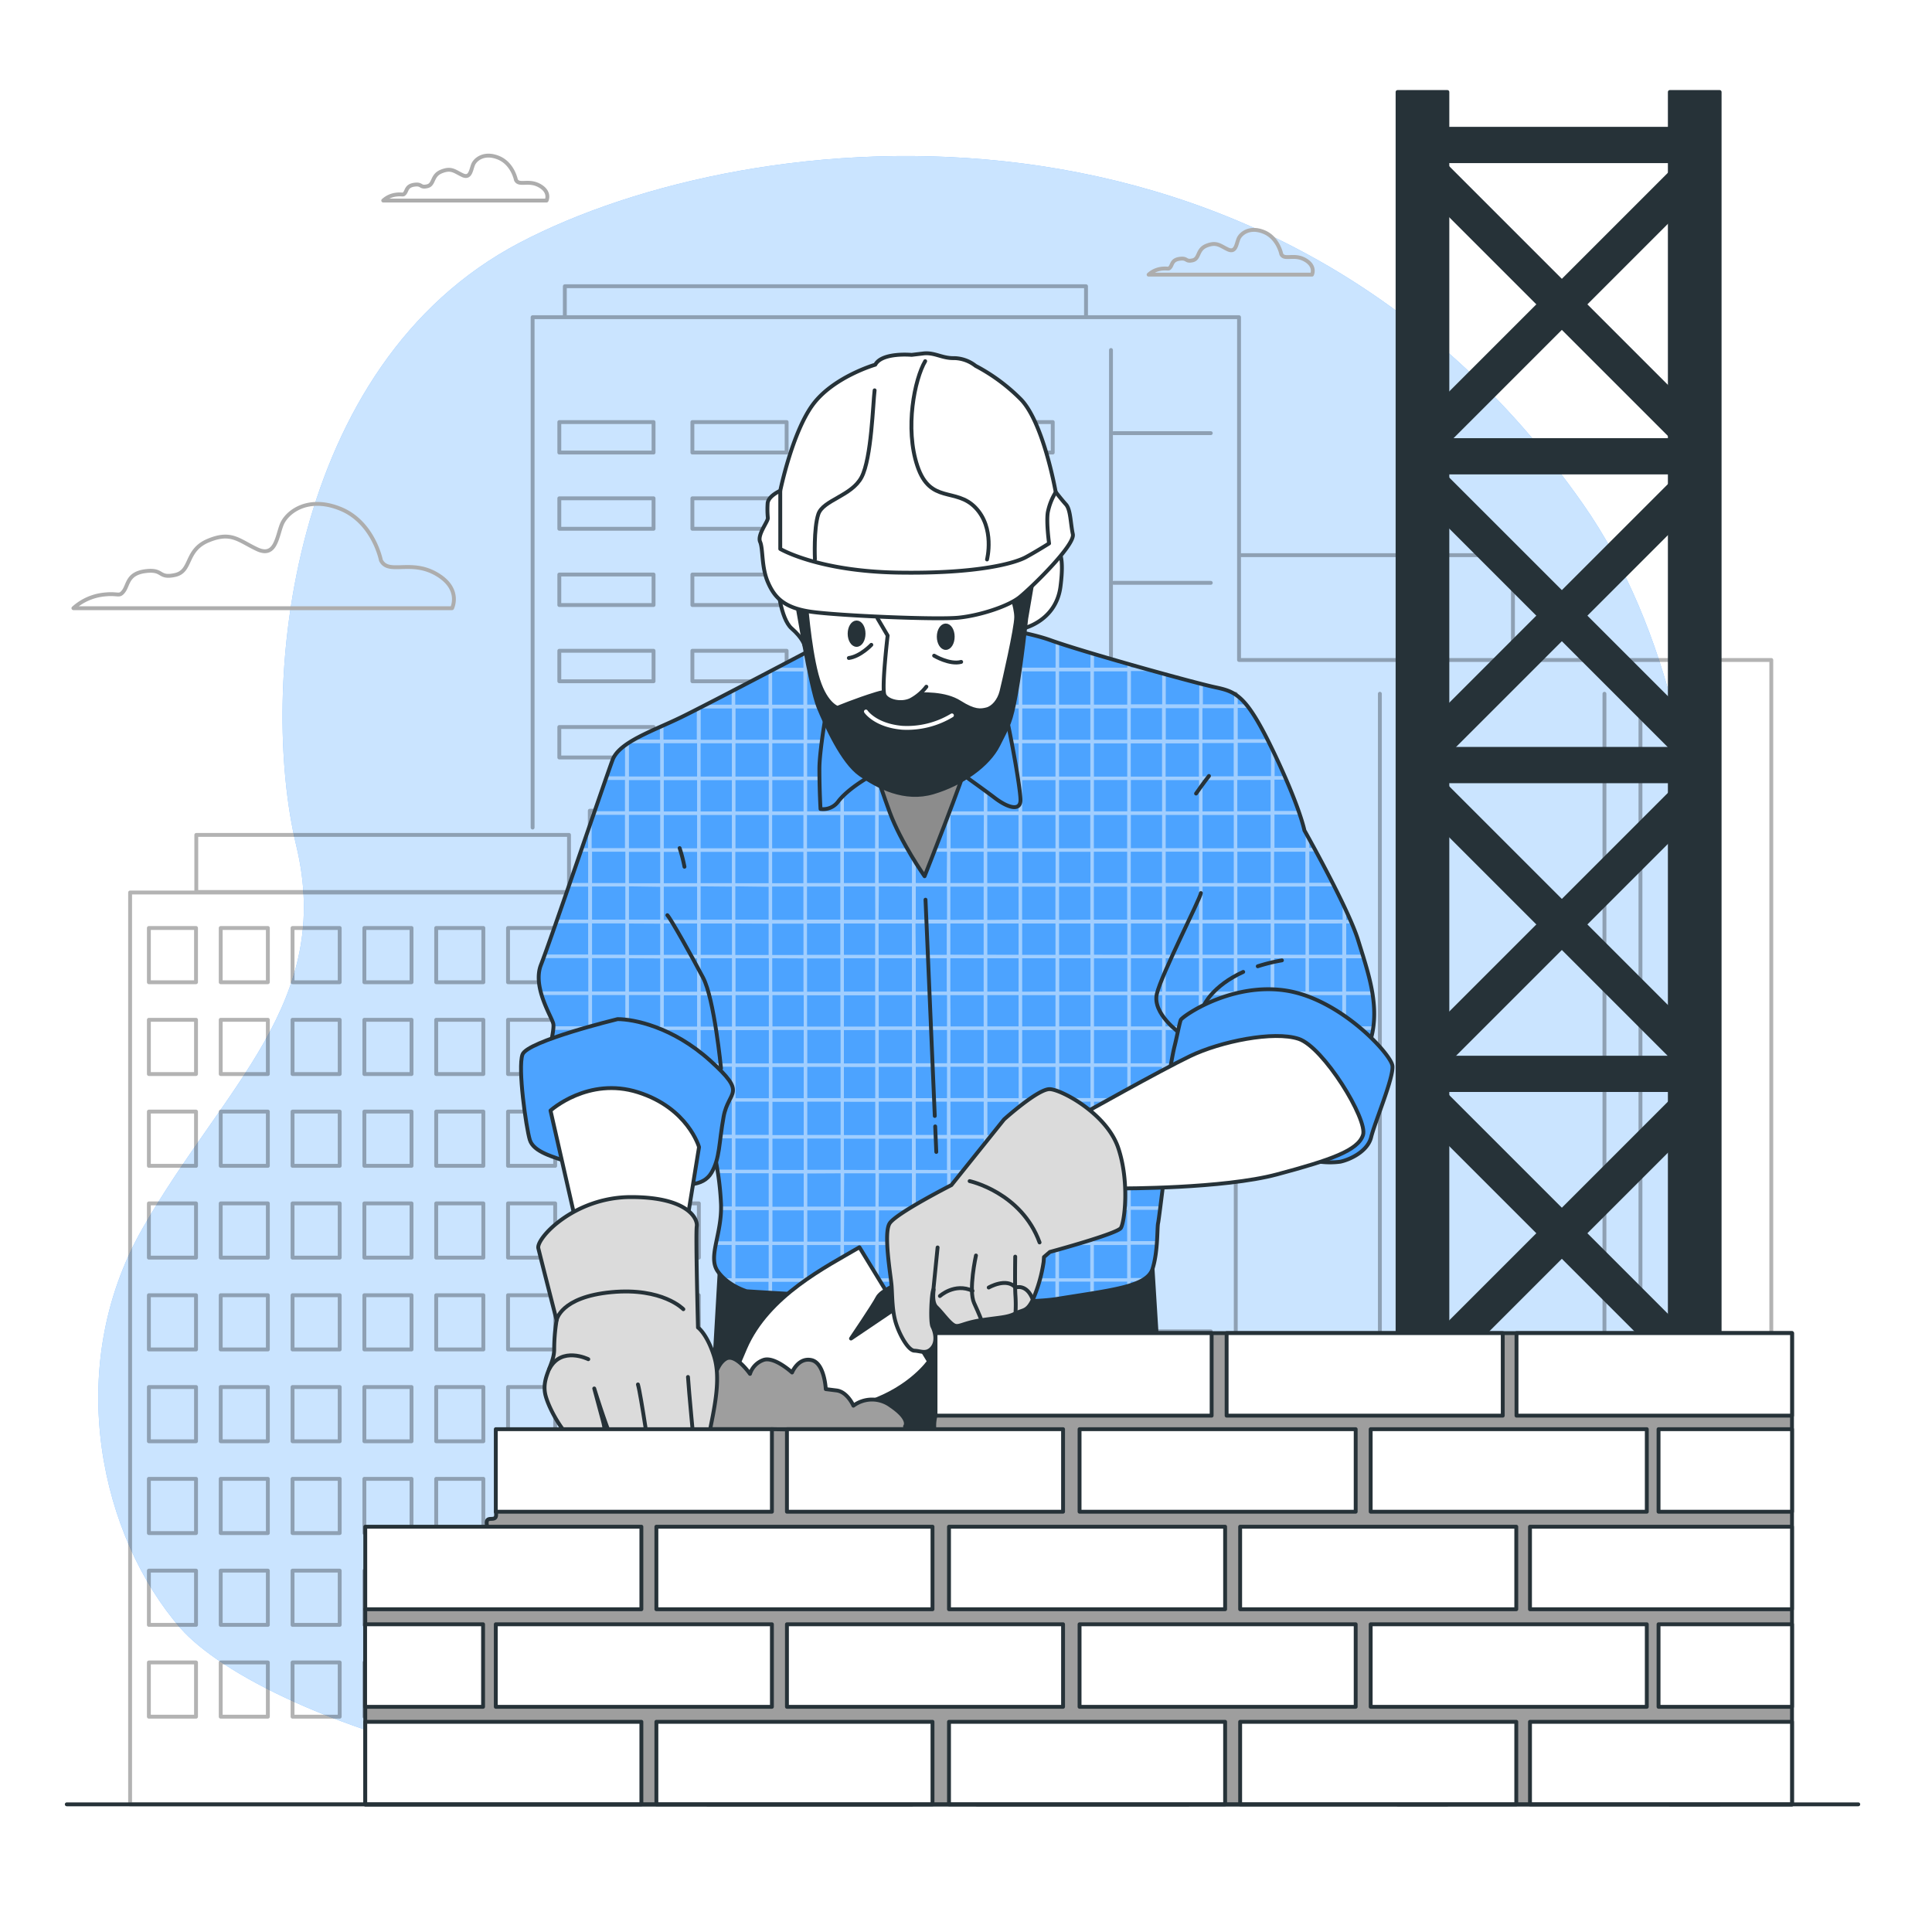 <svg class="animated" id="freepik_stories-bricklayer" xmlns="http://www.w3.org/2000/svg" viewBox="0 0 500 500" version="1.1" xmlns:xlink="http://www.w3.org/1999/xlink" xmlns:svgjs="http://svgjs.com/svgjs"><style>svg#freepik_stories-bricklayer:not(.animated) .animable {opacity: 0;}svg#freepik_stories-bricklayer.animated #freepik--background-simple--inject-751 {animation: 1s 1 forwards cubic-bezier(.36,-0.01,.5,1.38) slideDown;animation-delay: 0s;}svg#freepik_stories-bricklayer.animated #freepik--Buildings--inject-751 {animation: 1s 1 forwards cubic-bezier(.36,-0.01,.5,1.38) slideUp;animation-delay: 0s;}svg#freepik_stories-bricklayer.animated #freepik--Clouds--inject-751 {animation: 1s 1 forwards cubic-bezier(.36,-0.01,.5,1.38) zoomOut;animation-delay: 0s;}svg#freepik_stories-bricklayer.animated #freepik--Crane--inject-751 {animation: 1s 1 forwards cubic-bezier(.36,-0.01,.5,1.38) slideDown;animation-delay: 0s;}svg#freepik_stories-bricklayer.animated #freepik--Character--inject-751 {animation: 1s 1 forwards cubic-bezier(.36,-0.01,.5,1.38) zoomIn;animation-delay: 0s;}svg#freepik_stories-bricklayer.animated #freepik--Bricks--inject-751 {animation: 1s 1 forwards cubic-bezier(.36,-0.01,.5,1.38) slideLeft;animation-delay: 0s;}svg#freepik_stories-bricklayer.animated #freepik--Wall--inject-751 {animation: 1s 1 forwards cubic-bezier(.36,-0.01,.5,1.38) slideLeft;animation-delay: 0s;}            @keyframes slideDown {                0% {                    opacity: 0;                    transform: translateY(-30px);                }                100% {                    opacity: 1;                    transform: translateY(0);                }            }                    @keyframes slideUp {                0% {                    opacity: 0;                    transform: translateY(30px);                }                100% {                    opacity: 1;                    transform: inherit;                }            }                    @keyframes zoomOut {                0% {                    opacity: 0;                    transform: scale(1.5);                }                100% {                    opacity: 1;                    transform: scale(1);                }            }                    @keyframes zoomIn {                0% {                    opacity: 0;                    transform: scale(0.5);                }                100% {                    opacity: 1;                    transform: scale(1);                }            }                    @keyframes slideLeft {                0% {                    opacity: 0;                    transform: translateX(-30px);                }                100% {                    opacity: 1;                    transform: translateX(0);                }            }        </style><g id="freepik--background-simple--inject-751" class="animable" style="transform-origin: 233.594px 251.91px;"><path d="M438.86,304.34s16.5-108.74-29.25-174c-79.4-113.25-215.21-99-275.2-67.49s-67.49,115.48-57.74,156-18.75,62.24-39.75,99-10.5,80.23,9.75,103.48,123,64.49,258,27S438.86,304.34,438.86,304.34Z" style="fill: rgb(76, 163, 255); transform-origin: 233.594px 251.91px;" id="eln1kdjtcla6b" class="animable"></path><g id="elsdw3zy52j4"><path d="M438.86,304.34s16.5-108.74-29.25-174c-79.4-113.25-215.21-99-275.2-67.49s-67.49,115.48-57.74,156-18.75,62.24-39.75,99-10.5,80.23,9.75,103.48,123,64.49,258,27S438.86,304.34,438.86,304.34Z" style="fill: rgb(255, 255, 255); opacity: 0.7; transform-origin: 233.594px 251.91px;" class="animable"></path></g></g><g id="freepik--Buildings--inject-751" class="animable" style="transform-origin: 246.04px 270.525px;"><g id="elhmq57rhxty"><g style="opacity: 0.3; transform-origin: 120.34px 338.39px;" class="animable"><rect x="33.67" y="230.98" width="173.34" height="235.99" style="fill: none; stroke: rgb(0, 0, 0); stroke-linecap: round; stroke-linejoin: round; transform-origin: 120.34px 348.975px;" id="elyj1sg9tb0xe" class="animable"></rect><rect x="38.53" y="240.16" width="12.2" height="14.04" style="fill: none; stroke: rgb(0, 0, 0); stroke-linecap: round; stroke-linejoin: round; transform-origin: 44.63px 247.18px;" id="elzl11ep89n9e" class="animable"></rect><rect x="57.12" y="240.16" width="12.2" height="14.04" style="fill: none; stroke: rgb(0, 0, 0); stroke-linecap: round; stroke-linejoin: round; transform-origin: 63.22px 247.18px;" id="elxzhlsx54bvr" class="animable"></rect><rect x="75.71" y="240.16" width="12.2" height="14.04" style="fill: none; stroke: rgb(0, 0, 0); stroke-linecap: round; stroke-linejoin: round; transform-origin: 81.81px 247.18px;" id="elufyajuhx0bb" class="animable"></rect><rect x="94.3" y="240.16" width="12.2" height="14.04" style="fill: none; stroke: rgb(0, 0, 0); stroke-linecap: round; stroke-linejoin: round; transform-origin: 100.4px 247.18px;" id="el11denxlj6ham" class="animable"></rect><rect x="112.89" y="240.16" width="12.2" height="14.04" style="fill: none; stroke: rgb(0, 0, 0); stroke-linecap: round; stroke-linejoin: round; transform-origin: 118.99px 247.18px;" id="el48a7y5af24x" class="animable"></rect><rect x="131.48" y="240.16" width="12.2" height="14.04" style="fill: none; stroke: rgb(0, 0, 0); stroke-linecap: round; stroke-linejoin: round; transform-origin: 137.58px 247.18px;" id="elnvub6ypo8h" class="animable"></rect><rect x="150.07" y="240.16" width="12.2" height="14.04" style="fill: none; stroke: rgb(0, 0, 0); stroke-linecap: round; stroke-linejoin: round; transform-origin: 156.17px 247.18px;" id="el9tlsv4da0je" class="animable"></rect><rect x="168.66" y="240.16" width="12.2" height="14.04" style="fill: none; stroke: rgb(0, 0, 0); stroke-linecap: round; stroke-linejoin: round; transform-origin: 174.76px 247.18px;" id="el69xieegwdmm" class="animable"></rect><rect x="187.25" y="240.16" width="12.2" height="14.04" style="fill: none; stroke: rgb(0, 0, 0); stroke-linecap: round; stroke-linejoin: round; transform-origin: 193.35px 247.18px;" id="el4lv7pkeq5fr" class="animable"></rect><rect x="38.53" y="263.92" width="12.2" height="14.04" style="fill: none; stroke: rgb(0, 0, 0); stroke-linecap: round; stroke-linejoin: round; transform-origin: 44.63px 270.94px;" id="elk57uko83l08" class="animable"></rect><rect x="57.12" y="263.92" width="12.2" height="14.04" style="fill: none; stroke: rgb(0, 0, 0); stroke-linecap: round; stroke-linejoin: round; transform-origin: 63.22px 270.94px;" id="eldfyaztxp33" class="animable"></rect><rect x="75.71" y="263.92" width="12.2" height="14.04" style="fill: none; stroke: rgb(0, 0, 0); stroke-linecap: round; stroke-linejoin: round; transform-origin: 81.81px 270.94px;" id="el9dhwn6kkw5" class="animable"></rect><rect x="94.3" y="263.92" width="12.2" height="14.04" style="fill: none; stroke: rgb(0, 0, 0); stroke-linecap: round; stroke-linejoin: round; transform-origin: 100.4px 270.94px;" id="el47w1mhisimd" class="animable"></rect><rect x="112.89" y="263.92" width="12.2" height="14.04" style="fill: none; stroke: rgb(0, 0, 0); stroke-linecap: round; stroke-linejoin: round; transform-origin: 118.99px 270.94px;" id="elcwi5s9kgxtd" class="animable"></rect><rect x="131.48" y="263.92" width="12.2" height="14.04" style="fill: none; stroke: rgb(0, 0, 0); stroke-linecap: round; stroke-linejoin: round; transform-origin: 137.58px 270.94px;" id="el7pbsv8pakdx" class="animable"></rect><rect x="150.07" y="263.92" width="12.2" height="14.04" style="fill: none; stroke: rgb(0, 0, 0); stroke-linecap: round; stroke-linejoin: round; transform-origin: 156.17px 270.94px;" id="el0g1exisxdls7" class="animable"></rect><rect x="168.66" y="263.92" width="12.2" height="14.04" style="fill: none; stroke: rgb(0, 0, 0); stroke-linecap: round; stroke-linejoin: round; transform-origin: 174.76px 270.94px;" id="elp1yk4k1rjfb" class="animable"></rect><rect x="187.25" y="263.92" width="12.2" height="14.04" style="fill: none; stroke: rgb(0, 0, 0); stroke-linecap: round; stroke-linejoin: round; transform-origin: 193.35px 270.94px;" id="elv8zcpdr307" class="animable"></rect><rect x="38.53" y="287.68" width="12.2" height="14.04" style="fill: none; stroke: rgb(0, 0, 0); stroke-linecap: round; stroke-linejoin: round; transform-origin: 44.63px 294.7px;" id="el34d1c6jlzne" class="animable"></rect><rect x="57.12" y="287.68" width="12.2" height="14.04" style="fill: none; stroke: rgb(0, 0, 0); stroke-linecap: round; stroke-linejoin: round; transform-origin: 63.22px 294.7px;" id="elqyx9bjgtfqa" class="animable"></rect><rect x="75.71" y="287.68" width="12.2" height="14.04" style="fill: none; stroke: rgb(0, 0, 0); stroke-linecap: round; stroke-linejoin: round; transform-origin: 81.81px 294.7px;" id="eler31nhf5l4" class="animable"></rect><rect x="94.3" y="287.68" width="12.2" height="14.04" style="fill: none; stroke: rgb(0, 0, 0); stroke-linecap: round; stroke-linejoin: round; transform-origin: 100.4px 294.7px;" id="el5ygv3c0svy" class="animable"></rect><rect x="112.89" y="287.68" width="12.2" height="14.04" style="fill: none; stroke: rgb(0, 0, 0); stroke-linecap: round; stroke-linejoin: round; transform-origin: 118.99px 294.7px;" id="elej7utyz4wak" class="animable"></rect><rect x="131.48" y="287.68" width="12.2" height="14.04" style="fill: none; stroke: rgb(0, 0, 0); stroke-linecap: round; stroke-linejoin: round; transform-origin: 137.58px 294.7px;" id="elas8nwj99ced" class="animable"></rect><rect x="150.07" y="287.68" width="12.2" height="14.04" style="fill: none; stroke: rgb(0, 0, 0); stroke-linecap: round; stroke-linejoin: round; transform-origin: 156.17px 294.7px;" id="el9gqexwrq4w5" class="animable"></rect><rect x="168.66" y="287.68" width="12.2" height="14.04" style="fill: none; stroke: rgb(0, 0, 0); stroke-linecap: round; stroke-linejoin: round; transform-origin: 174.76px 294.7px;" id="el0cj1bo96wixe" class="animable"></rect><rect x="187.25" y="287.68" width="12.2" height="14.04" style="fill: none; stroke: rgb(0, 0, 0); stroke-linecap: round; stroke-linejoin: round; transform-origin: 193.35px 294.7px;" id="eliw0cqu496n" class="animable"></rect><rect x="38.53" y="311.44" width="12.2" height="14.04" style="fill: none; stroke: rgb(0, 0, 0); stroke-linecap: round; stroke-linejoin: round; transform-origin: 44.63px 318.46px;" id="elob9d831ufpa" class="animable"></rect><rect x="57.12" y="311.44" width="12.2" height="14.04" style="fill: none; stroke: rgb(0, 0, 0); stroke-linecap: round; stroke-linejoin: round; transform-origin: 63.22px 318.46px;" id="elnpi83gfz33" class="animable"></rect><rect x="75.71" y="311.44" width="12.2" height="14.04" style="fill: none; stroke: rgb(0, 0, 0); stroke-linecap: round; stroke-linejoin: round; transform-origin: 81.81px 318.46px;" id="elw5fifb50kz" class="animable"></rect><rect x="94.3" y="311.44" width="12.2" height="14.04" style="fill: none; stroke: rgb(0, 0, 0); stroke-linecap: round; stroke-linejoin: round; transform-origin: 100.4px 318.46px;" id="el51cf5xcknru" class="animable"></rect><rect x="112.89" y="311.44" width="12.2" height="14.04" style="fill: none; stroke: rgb(0, 0, 0); stroke-linecap: round; stroke-linejoin: round; transform-origin: 118.99px 318.46px;" id="elz35f8d3orxm" class="animable"></rect><rect x="131.48" y="311.44" width="12.2" height="14.04" style="fill: none; stroke: rgb(0, 0, 0); stroke-linecap: round; stroke-linejoin: round; transform-origin: 137.58px 318.46px;" id="elxtlvufrywof" class="animable"></rect><rect x="150.07" y="311.44" width="12.2" height="14.04" style="fill: none; stroke: rgb(0, 0, 0); stroke-linecap: round; stroke-linejoin: round; transform-origin: 156.17px 318.46px;" id="el9hm97lrnt7o" class="animable"></rect><rect x="168.66" y="311.44" width="12.2" height="14.04" style="fill: none; stroke: rgb(0, 0, 0); stroke-linecap: round; stroke-linejoin: round; transform-origin: 174.76px 318.46px;" id="elueigyqqid7" class="animable"></rect><rect x="187.25" y="311.44" width="12.2" height="14.04" style="fill: none; stroke: rgb(0, 0, 0); stroke-linecap: round; stroke-linejoin: round; transform-origin: 193.35px 318.46px;" id="el3be7fklgbrr" class="animable"></rect><rect x="38.53" y="335.2" width="12.2" height="14.04" style="fill: none; stroke: rgb(0, 0, 0); stroke-linecap: round; stroke-linejoin: round; transform-origin: 44.63px 342.22px;" id="elvefremj4ns9" class="animable"></rect><rect x="57.12" y="335.2" width="12.2" height="14.04" style="fill: none; stroke: rgb(0, 0, 0); stroke-linecap: round; stroke-linejoin: round; transform-origin: 63.22px 342.22px;" id="elyqlhhdnmvop" class="animable"></rect><rect x="75.71" y="335.2" width="12.2" height="14.04" style="fill: none; stroke: rgb(0, 0, 0); stroke-linecap: round; stroke-linejoin: round; transform-origin: 81.81px 342.22px;" id="el7sga63k4a9t" class="animable"></rect><rect x="94.3" y="335.2" width="12.2" height="14.04" style="fill: none; stroke: rgb(0, 0, 0); stroke-linecap: round; stroke-linejoin: round; transform-origin: 100.4px 342.22px;" id="el6tzncxiif02" class="animable"></rect><rect x="112.89" y="335.2" width="12.2" height="14.04" style="fill: none; stroke: rgb(0, 0, 0); stroke-linecap: round; stroke-linejoin: round; transform-origin: 118.99px 342.22px;" id="elvqwgzptfmx" class="animable"></rect><rect x="131.48" y="335.2" width="12.2" height="14.04" style="fill: none; stroke: rgb(0, 0, 0); stroke-linecap: round; stroke-linejoin: round; transform-origin: 137.58px 342.22px;" id="el5lqb9nvnnv8" class="animable"></rect><rect x="150.07" y="335.2" width="12.2" height="14.04" style="fill: none; stroke: rgb(0, 0, 0); stroke-linecap: round; stroke-linejoin: round; transform-origin: 156.17px 342.22px;" id="elt137cv51dmp" class="animable"></rect><rect x="168.66" y="335.2" width="12.2" height="14.04" style="fill: none; stroke: rgb(0, 0, 0); stroke-linecap: round; stroke-linejoin: round; transform-origin: 174.76px 342.22px;" id="elexxaor6sg4" class="animable"></rect><rect x="187.25" y="335.2" width="12.2" height="14.04" style="fill: none; stroke: rgb(0, 0, 0); stroke-linecap: round; stroke-linejoin: round; transform-origin: 193.35px 342.22px;" id="elwwmk2a68gs" class="animable"></rect><rect x="38.53" y="358.96" width="12.2" height="14.04" style="fill: none; stroke: rgb(0, 0, 0); stroke-linecap: round; stroke-linejoin: round; transform-origin: 44.63px 365.98px;" id="eliujc1i6vtt" class="animable"></rect><rect x="57.12" y="358.96" width="12.2" height="14.04" style="fill: none; stroke: rgb(0, 0, 0); stroke-linecap: round; stroke-linejoin: round; transform-origin: 63.22px 365.98px;" id="el5um0ieh666" class="animable"></rect><rect x="75.71" y="358.96" width="12.2" height="14.04" style="fill: none; stroke: rgb(0, 0, 0); stroke-linecap: round; stroke-linejoin: round; transform-origin: 81.81px 365.98px;" id="elthagm7vryzb" class="animable"></rect><rect x="94.3" y="358.96" width="12.2" height="14.04" style="fill: none; stroke: rgb(0, 0, 0); stroke-linecap: round; stroke-linejoin: round; transform-origin: 100.4px 365.98px;" id="el5oiux5rwa8u" class="animable"></rect><rect x="112.89" y="358.96" width="12.2" height="14.04" style="fill: none; stroke: rgb(0, 0, 0); stroke-linecap: round; stroke-linejoin: round; transform-origin: 118.99px 365.98px;" id="elyaueey1nz7l" class="animable"></rect><rect x="131.48" y="358.96" width="12.2" height="14.04" style="fill: none; stroke: rgb(0, 0, 0); stroke-linecap: round; stroke-linejoin: round; transform-origin: 137.58px 365.98px;" id="elw8nrthqw18" class="animable"></rect><rect x="150.07" y="358.96" width="12.2" height="14.04" style="fill: none; stroke: rgb(0, 0, 0); stroke-linecap: round; stroke-linejoin: round; transform-origin: 156.17px 365.98px;" id="el8m5dse51uh3" class="animable"></rect><rect x="168.66" y="358.96" width="12.2" height="14.04" style="fill: none; stroke: rgb(0, 0, 0); stroke-linecap: round; stroke-linejoin: round; transform-origin: 174.76px 365.98px;" id="eldngj4hauh9m" class="animable"></rect><rect x="187.25" y="358.96" width="12.2" height="14.04" style="fill: none; stroke: rgb(0, 0, 0); stroke-linecap: round; stroke-linejoin: round; transform-origin: 193.35px 365.98px;" id="elxlm4v8yh3g" class="animable"></rect><rect x="38.53" y="382.72" width="12.2" height="14.04" style="fill: none; stroke: rgb(0, 0, 0); stroke-linecap: round; stroke-linejoin: round; transform-origin: 44.63px 389.74px;" id="el4o11y6ulsjn" class="animable"></rect><rect x="57.12" y="382.72" width="12.2" height="14.04" style="fill: none; stroke: rgb(0, 0, 0); stroke-linecap: round; stroke-linejoin: round; transform-origin: 63.22px 389.74px;" id="eljx5g4rlb27i" class="animable"></rect><rect x="75.71" y="382.72" width="12.2" height="14.04" style="fill: none; stroke: rgb(0, 0, 0); stroke-linecap: round; stroke-linejoin: round; transform-origin: 81.81px 389.74px;" id="el6rt4wlgo9xf" class="animable"></rect><rect x="94.3" y="382.72" width="12.2" height="14.04" style="fill: none; stroke: rgb(0, 0, 0); stroke-linecap: round; stroke-linejoin: round; transform-origin: 100.4px 389.74px;" id="el1g2018z2we" class="animable"></rect><rect x="112.89" y="382.72" width="12.2" height="14.04" style="fill: none; stroke: rgb(0, 0, 0); stroke-linecap: round; stroke-linejoin: round; transform-origin: 118.99px 389.74px;" id="el6rsus2f9rsa" class="animable"></rect><rect x="131.48" y="382.72" width="12.2" height="14.04" style="fill: none; stroke: rgb(0, 0, 0); stroke-linecap: round; stroke-linejoin: round; transform-origin: 137.58px 389.74px;" id="elrdrrbnwai2" class="animable"></rect><rect x="150.07" y="382.72" width="12.2" height="14.04" style="fill: none; stroke: rgb(0, 0, 0); stroke-linecap: round; stroke-linejoin: round; transform-origin: 156.17px 389.74px;" id="elluj9s7nefuj" class="animable"></rect><rect x="168.66" y="382.72" width="12.2" height="14.04" style="fill: none; stroke: rgb(0, 0, 0); stroke-linecap: round; stroke-linejoin: round; transform-origin: 174.76px 389.74px;" id="ellyl4s0bzygs" class="animable"></rect><rect x="187.25" y="382.72" width="12.2" height="14.04" style="fill: none; stroke: rgb(0, 0, 0); stroke-linecap: round; stroke-linejoin: round; transform-origin: 193.35px 389.74px;" id="elubusk4okcj" class="animable"></rect><rect x="38.53" y="406.48" width="12.2" height="14.04" style="fill: none; stroke: rgb(0, 0, 0); stroke-linecap: round; stroke-linejoin: round; transform-origin: 44.63px 413.5px;" id="elvqxddqw7w9a" class="animable"></rect><rect x="57.12" y="406.48" width="12.2" height="14.04" style="fill: none; stroke: rgb(0, 0, 0); stroke-linecap: round; stroke-linejoin: round; transform-origin: 63.22px 413.5px;" id="elutv53u8ykko" class="animable"></rect><rect x="75.71" y="406.48" width="12.2" height="14.04" style="fill: none; stroke: rgb(0, 0, 0); stroke-linecap: round; stroke-linejoin: round; transform-origin: 81.81px 413.5px;" id="elmzi4azd72t" class="animable"></rect><rect x="94.3" y="406.48" width="12.2" height="14.04" style="fill: none; stroke: rgb(0, 0, 0); stroke-linecap: round; stroke-linejoin: round; transform-origin: 100.4px 413.5px;" id="el2wlb64ge0s2" class="animable"></rect><rect x="112.89" y="406.48" width="12.2" height="14.04" style="fill: none; stroke: rgb(0, 0, 0); stroke-linecap: round; stroke-linejoin: round; transform-origin: 118.99px 413.5px;" id="el3qvo3cjqani" class="animable"></rect><rect x="131.48" y="406.48" width="12.2" height="14.04" style="fill: none; stroke: rgb(0, 0, 0); stroke-linecap: round; stroke-linejoin: round; transform-origin: 137.58px 413.5px;" id="eluzedkpjzrrs" class="animable"></rect><rect x="150.07" y="406.48" width="12.2" height="14.04" style="fill: none; stroke: rgb(0, 0, 0); stroke-linecap: round; stroke-linejoin: round; transform-origin: 156.17px 413.5px;" id="el1cn39gamnb4" class="animable"></rect><rect x="168.66" y="406.48" width="12.2" height="14.04" style="fill: none; stroke: rgb(0, 0, 0); stroke-linecap: round; stroke-linejoin: round; transform-origin: 174.76px 413.5px;" id="elo96mnigw12k" class="animable"></rect><rect x="187.25" y="406.48" width="12.2" height="14.04" style="fill: none; stroke: rgb(0, 0, 0); stroke-linecap: round; stroke-linejoin: round; transform-origin: 193.35px 413.5px;" id="elsln0c7hw5zs" class="animable"></rect><rect x="38.53" y="430.24" width="12.2" height="14.04" style="fill: none; stroke: rgb(0, 0, 0); stroke-linecap: round; stroke-linejoin: round; transform-origin: 44.63px 437.26px;" id="el22gk4f5yx6e" class="animable"></rect><rect x="57.12" y="430.24" width="12.2" height="14.04" style="fill: none; stroke: rgb(0, 0, 0); stroke-linecap: round; stroke-linejoin: round; transform-origin: 63.22px 437.26px;" id="elwn8kij35cx" class="animable"></rect><rect x="75.71" y="430.24" width="12.2" height="14.04" style="fill: none; stroke: rgb(0, 0, 0); stroke-linecap: round; stroke-linejoin: round; transform-origin: 81.81px 437.26px;" id="elkety7uvdk2o" class="animable"></rect><rect x="94.3" y="430.24" width="12.2" height="14.04" style="fill: none; stroke: rgb(0, 0, 0); stroke-linecap: round; stroke-linejoin: round; transform-origin: 100.4px 437.26px;" id="el1kiw42j44n5" class="animable"></rect><rect x="112.89" y="430.24" width="12.2" height="14.04" style="fill: none; stroke: rgb(0, 0, 0); stroke-linecap: round; stroke-linejoin: round; transform-origin: 118.99px 437.26px;" id="elg36az7wl654" class="animable"></rect><rect x="131.48" y="430.24" width="12.2" height="14.04" style="fill: none; stroke: rgb(0, 0, 0); stroke-linecap: round; stroke-linejoin: round; transform-origin: 137.58px 437.26px;" id="elsdacs79hqg" class="animable"></rect><rect x="150.07" y="430.24" width="12.2" height="14.04" style="fill: none; stroke: rgb(0, 0, 0); stroke-linecap: round; stroke-linejoin: round; transform-origin: 156.17px 437.26px;" id="el786tu071gp" class="animable"></rect><rect x="168.66" y="430.24" width="12.2" height="14.04" style="fill: none; stroke: rgb(0, 0, 0); stroke-linecap: round; stroke-linejoin: round; transform-origin: 174.76px 437.26px;" id="eltnoxb2rtqd" class="animable"></rect><rect x="187.25" y="430.24" width="12.2" height="14.04" style="fill: none; stroke: rgb(0, 0, 0); stroke-linecap: round; stroke-linejoin: round; transform-origin: 193.35px 437.26px;" id="elaydi04ye1n" class="animable"></rect><rect x="50.8" y="216.07" width="96.46" height="14.77" style="fill: none; stroke: rgb(0, 0, 0); stroke-linecap: round; stroke-linejoin: round; transform-origin: 99.03px 223.455px;" id="el14j55x2c5z4" class="animable"></rect><rect x="152.64" y="209.81" width="2.69" height="21.49" style="fill: none; stroke: rgb(0, 0, 0); stroke-linecap: round; stroke-linejoin: round; transform-origin: 153.985px 220.555px;" id="ely06pd9onq3r" class="animable"></rect></g></g><g id="elqscigxfn59r"><g style="opacity: 0.3; transform-origin: 298.125px 266.14px;" class="animable"><polyline points="137.84 214.17 137.84 82.09 320.66 82.09 320.66 170.8 458.41 170.8 458.41 458.2" style="fill: none; stroke: rgb(0, 0, 0); stroke-linecap: round; stroke-linejoin: round; transform-origin: 298.125px 270.145px;" id="elzt105anf5ug" class="animable"></polyline><line x1="319.81" y1="179.54" x2="319.81" y2="408.41" style="fill: none; stroke: rgb(0, 0, 0); stroke-linecap: round; stroke-linejoin: round; transform-origin: 319.81px 293.975px;" id="elmlxmbppmrn" class="animable"></line><line x1="357.11" y1="179.54" x2="357.11" y2="408.41" style="fill: none; stroke: rgb(0, 0, 0); stroke-linecap: round; stroke-linejoin: round; transform-origin: 357.11px 293.975px;" id="el134b93jst0tr" class="animable"></line><line x1="366.44" y1="179.54" x2="366.44" y2="408.41" style="fill: none; stroke: rgb(0, 0, 0); stroke-linecap: round; stroke-linejoin: round; transform-origin: 366.44px 293.975px;" id="elpjfl6c7b3a9" class="animable"></line><line x1="415.23" y1="179.54" x2="415.23" y2="408.41" style="fill: none; stroke: rgb(0, 0, 0); stroke-linecap: round; stroke-linejoin: round; transform-origin: 415.23px 293.975px;" id="elap5jl7iwde" class="animable"></line><line x1="424.55" y1="179.54" x2="424.55" y2="408.41" style="fill: none; stroke: rgb(0, 0, 0); stroke-linecap: round; stroke-linejoin: round; transform-origin: 424.55px 293.975px;" id="el7m0pi5xrb4q" class="animable"></line><line x1="287.52" y1="90.58" x2="287.52" y2="411.28" style="fill: none; stroke: rgb(0, 0, 0); stroke-linecap: round; stroke-linejoin: round; transform-origin: 287.52px 250.93px;" id="elmkdng4zp3xp" class="animable"></line><line x1="288.24" y1="112.1" x2="313.35" y2="112.1" style="fill: none; stroke: rgb(0, 0, 0); stroke-linecap: round; stroke-linejoin: round; transform-origin: 300.795px 112.1px;" id="el4nfohl3ymng" class="animable"></line><line x1="288.24" y1="150.84" x2="313.35" y2="150.84" style="fill: none; stroke: rgb(0, 0, 0); stroke-linecap: round; stroke-linejoin: round; transform-origin: 300.795px 150.84px;" id="elr3kx33i66ie" class="animable"></line><line x1="288.24" y1="189.58" x2="313.35" y2="189.58" style="fill: none; stroke: rgb(0, 0, 0); stroke-linecap: round; stroke-linejoin: round; transform-origin: 300.795px 189.58px;" id="elj0pxjzztbva" class="animable"></line><line x1="288.24" y1="228.33" x2="313.35" y2="228.33" style="fill: none; stroke: rgb(0, 0, 0); stroke-linecap: round; stroke-linejoin: round; transform-origin: 300.795px 228.33px;" id="elchngw5qggev" class="animable"></line><line x1="288.24" y1="267.07" x2="313.35" y2="267.07" style="fill: none; stroke: rgb(0, 0, 0); stroke-linecap: round; stroke-linejoin: round; transform-origin: 300.795px 267.07px;" id="elm2pji2q3x2c" class="animable"></line><line x1="288.24" y1="305.81" x2="313.35" y2="305.81" style="fill: none; stroke: rgb(0, 0, 0); stroke-linecap: round; stroke-linejoin: round; transform-origin: 300.795px 305.81px;" id="eleqr1ckbpfte" class="animable"></line><line x1="288.24" y1="344.55" x2="313.35" y2="344.55" style="fill: none; stroke: rgb(0, 0, 0); stroke-linecap: round; stroke-linejoin: round; transform-origin: 300.795px 344.55px;" id="el78hpq2tgwbx" class="animable"></line><rect x="144.75" y="109.23" width="24.39" height="7.89" style="fill: none; stroke: rgb(0, 0, 0); stroke-linecap: round; stroke-linejoin: round; transform-origin: 156.945px 113.175px;" id="elu7w3ig32ssc" class="animable"></rect><rect x="179.19" y="109.23" width="24.39" height="7.89" style="fill: none; stroke: rgb(0, 0, 0); stroke-linecap: round; stroke-linejoin: round; transform-origin: 191.385px 113.175px;" id="elmfd9ulc73sp" class="animable"></rect><rect x="213.62" y="109.23" width="24.39" height="7.89" style="fill: none; stroke: rgb(0, 0, 0); stroke-linecap: round; stroke-linejoin: round; transform-origin: 225.815px 113.175px;" id="elh05zgjf3oqj" class="animable"></rect><rect x="248.06" y="109.23" width="24.39" height="7.89" style="fill: none; stroke: rgb(0, 0, 0); stroke-linecap: round; stroke-linejoin: round; transform-origin: 260.255px 113.175px;" id="elwxo0j7xjrf" class="animable"></rect><rect x="144.75" y="128.96" width="24.39" height="7.89" style="fill: none; stroke: rgb(0, 0, 0); stroke-linecap: round; stroke-linejoin: round; transform-origin: 156.945px 132.905px;" id="elooni7tfz2vb" class="animable"></rect><rect x="179.19" y="128.96" width="24.39" height="7.89" style="fill: none; stroke: rgb(0, 0, 0); stroke-linecap: round; stroke-linejoin: round; transform-origin: 191.385px 132.905px;" id="elkms9infwfrd" class="animable"></rect><rect x="213.62" y="128.96" width="24.39" height="7.89" style="fill: none; stroke: rgb(0, 0, 0); stroke-linecap: round; stroke-linejoin: round; transform-origin: 225.815px 132.905px;" id="elvp6d9gmmrm" class="animable"></rect><rect x="248.06" y="128.96" width="24.39" height="7.89" style="fill: none; stroke: rgb(0, 0, 0); stroke-linecap: round; stroke-linejoin: round; transform-origin: 260.255px 132.905px;" id="el8rltzozpdpg" class="animable"></rect><rect x="144.75" y="148.69" width="24.39" height="7.89" style="fill: none; stroke: rgb(0, 0, 0); stroke-linecap: round; stroke-linejoin: round; transform-origin: 156.945px 152.635px;" id="elhdfstgno9c" class="animable"></rect><rect x="179.19" y="148.69" width="24.39" height="7.89" style="fill: none; stroke: rgb(0, 0, 0); stroke-linecap: round; stroke-linejoin: round; transform-origin: 191.385px 152.635px;" id="elbdhkn93wtyc" class="animable"></rect><rect x="213.62" y="148.69" width="24.39" height="7.89" style="fill: none; stroke: rgb(0, 0, 0); stroke-linecap: round; stroke-linejoin: round; transform-origin: 225.815px 152.635px;" id="el2s1h9z94nr6" class="animable"></rect><rect x="248.06" y="148.69" width="24.39" height="7.89" style="fill: none; stroke: rgb(0, 0, 0); stroke-linecap: round; stroke-linejoin: round; transform-origin: 260.255px 152.635px;" id="ela2e0inu3e65" class="animable"></rect><rect x="144.75" y="168.42" width="24.39" height="7.89" style="fill: none; stroke: rgb(0, 0, 0); stroke-linecap: round; stroke-linejoin: round; transform-origin: 156.945px 172.365px;" id="elke1sc1yhqod" class="animable"></rect><rect x="179.19" y="168.42" width="24.39" height="7.89" style="fill: none; stroke: rgb(0, 0, 0); stroke-linecap: round; stroke-linejoin: round; transform-origin: 191.385px 172.365px;" id="el492qwvn1m1c" class="animable"></rect><rect x="213.62" y="168.42" width="24.39" height="7.89" style="fill: none; stroke: rgb(0, 0, 0); stroke-linecap: round; stroke-linejoin: round; transform-origin: 225.815px 172.365px;" id="elcj9jsniddom" class="animable"></rect><rect x="248.06" y="168.42" width="24.39" height="7.89" style="fill: none; stroke: rgb(0, 0, 0); stroke-linecap: round; stroke-linejoin: round; transform-origin: 260.255px 172.365px;" id="el74niul0gdbg" class="animable"></rect><rect x="144.75" y="188.15" width="24.39" height="7.89" style="fill: none; stroke: rgb(0, 0, 0); stroke-linecap: round; stroke-linejoin: round; transform-origin: 156.945px 192.095px;" id="el6skd5rwfgts" class="animable"></rect><rect x="179.19" y="188.15" width="24.39" height="7.89" style="fill: none; stroke: rgb(0, 0, 0); stroke-linecap: round; stroke-linejoin: round; transform-origin: 191.385px 192.095px;" id="el5onpseaxe76" class="animable"></rect><rect x="213.62" y="188.15" width="24.39" height="7.89" style="fill: none; stroke: rgb(0, 0, 0); stroke-linecap: round; stroke-linejoin: round; transform-origin: 225.815px 192.095px;" id="elccq94w41nb" class="animable"></rect><rect x="248.06" y="188.15" width="24.39" height="7.89" style="fill: none; stroke: rgb(0, 0, 0); stroke-linecap: round; stroke-linejoin: round; transform-origin: 260.255px 192.095px;" id="elqxfv7jr5qco" class="animable"></rect><rect x="179.19" y="207.88" width="24.39" height="7.89" style="fill: none; stroke: rgb(0, 0, 0); stroke-linecap: round; stroke-linejoin: round; transform-origin: 191.385px 211.825px;" id="el815d0rakdy6" class="animable"></rect><rect x="213.62" y="207.88" width="24.39" height="7.89" style="fill: none; stroke: rgb(0, 0, 0); stroke-linecap: round; stroke-linejoin: round; transform-origin: 225.815px 211.825px;" id="elyaer9i5e5a" class="animable"></rect><rect x="248.06" y="207.88" width="24.39" height="7.89" style="fill: none; stroke: rgb(0, 0, 0); stroke-linecap: round; stroke-linejoin: round; transform-origin: 260.255px 211.825px;" id="el20pwnebj0lo" class="animable"></rect><rect x="213.62" y="230.48" width="24.39" height="7.89" style="fill: none; stroke: rgb(0, 0, 0); stroke-linecap: round; stroke-linejoin: round; transform-origin: 225.815px 234.425px;" id="eltie6kdl8lc" class="animable"></rect><rect x="248.06" y="230.48" width="24.39" height="7.89" style="fill: none; stroke: rgb(0, 0, 0); stroke-linecap: round; stroke-linejoin: round; transform-origin: 260.255px 234.425px;" id="elneg2bmeno8h" class="animable"></rect><rect x="213.62" y="252" width="24.39" height="7.89" style="fill: none; stroke: rgb(0, 0, 0); stroke-linecap: round; stroke-linejoin: round; transform-origin: 225.815px 255.945px;" id="elwbwp8czd1zh" class="animable"></rect><rect x="248.06" y="252" width="24.39" height="7.89" style="fill: none; stroke: rgb(0, 0, 0); stroke-linecap: round; stroke-linejoin: round; transform-origin: 260.255px 255.945px;" id="elqq8vjhf8hp" class="animable"></rect><rect x="213.62" y="273.53" width="24.39" height="7.89" style="fill: none; stroke: rgb(0, 0, 0); stroke-linecap: round; stroke-linejoin: round; transform-origin: 225.815px 277.475px;" id="el8mow0yh6cj" class="animable"></rect><rect x="248.06" y="273.53" width="24.39" height="7.89" style="fill: none; stroke: rgb(0, 0, 0); stroke-linecap: round; stroke-linejoin: round; transform-origin: 260.255px 277.475px;" id="el30jikr3cles" class="animable"></rect><rect x="213.62" y="295.05" width="24.39" height="7.89" style="fill: none; stroke: rgb(0, 0, 0); stroke-linecap: round; stroke-linejoin: round; transform-origin: 225.815px 298.995px;" id="elffw20k0fjnj" class="animable"></rect><rect x="248.06" y="295.05" width="24.39" height="7.89" style="fill: none; stroke: rgb(0, 0, 0); stroke-linecap: round; stroke-linejoin: round; transform-origin: 260.255px 298.995px;" id="elymch4qg8q1" class="animable"></rect><rect x="213.62" y="316.57" width="24.39" height="7.89" style="fill: none; stroke: rgb(0, 0, 0); stroke-linecap: round; stroke-linejoin: round; transform-origin: 225.815px 320.515px;" id="elzid8pgshy" class="animable"></rect><rect x="248.06" y="316.57" width="24.39" height="7.89" style="fill: none; stroke: rgb(0, 0, 0); stroke-linecap: round; stroke-linejoin: round; transform-origin: 260.255px 320.515px;" id="elmubdj8soi9n" class="animable"></rect><rect x="213.62" y="338.1" width="24.39" height="7.89" style="fill: none; stroke: rgb(0, 0, 0); stroke-linecap: round; stroke-linejoin: round; transform-origin: 225.815px 342.045px;" id="eleiqg52ylit" class="animable"></rect><rect x="248.06" y="338.1" width="24.39" height="7.89" style="fill: none; stroke: rgb(0, 0, 0); stroke-linecap: round; stroke-linejoin: round; transform-origin: 260.255px 342.045px;" id="elnyybag05j1" class="animable"></rect><rect x="213.62" y="359.62" width="24.39" height="7.89" style="fill: none; stroke: rgb(0, 0, 0); stroke-linecap: round; stroke-linejoin: round; transform-origin: 225.815px 363.565px;" id="el52lqhz29fyq" class="animable"></rect><rect x="248.06" y="359.62" width="24.39" height="7.89" style="fill: none; stroke: rgb(0, 0, 0); stroke-linecap: round; stroke-linejoin: round; transform-origin: 260.255px 363.565px;" id="el17ikppconpl" class="animable"></rect><rect x="213.62" y="381.14" width="24.39" height="7.89" style="fill: none; stroke: rgb(0, 0, 0); stroke-linecap: round; stroke-linejoin: round; transform-origin: 225.815px 385.085px;" id="el27f1445h5oo" class="animable"></rect><rect x="248.06" y="381.14" width="24.39" height="7.89" style="fill: none; stroke: rgb(0, 0, 0); stroke-linecap: round; stroke-linejoin: round; transform-origin: 260.255px 385.085px;" id="el9lkyst7ju4" class="animable"></rect><rect x="213.62" y="402.67" width="24.39" height="7.89" style="fill: none; stroke: rgb(0, 0, 0); stroke-linecap: round; stroke-linejoin: round; transform-origin: 225.815px 406.615px;" id="elemt2h6svauk" class="animable"></rect><rect x="248.06" y="402.67" width="24.39" height="7.89" style="fill: none; stroke: rgb(0, 0, 0); stroke-linecap: round; stroke-linejoin: round; transform-origin: 260.255px 406.615px;" id="elncqkn01n5vf" class="animable"></rect><polyline points="321.24 143.67 391.55 143.67 391.55 170.21" style="fill: none; stroke: rgb(0, 0, 0); stroke-linecap: round; stroke-linejoin: round; transform-origin: 356.395px 156.94px;" id="elw8clclks1t" class="animable"></polyline><polyline points="146.18 81.97 146.18 74.08 281.06 74.08 281.06 81.97" style="fill: none; stroke: rgb(0, 0, 0); stroke-linecap: round; stroke-linejoin: round; transform-origin: 213.62px 78.025px;" id="elig0jk5gbw8s" class="animable"></polyline></g></g></g><g id="freepik--Clouds--inject-751" class="animable" style="transform-origin: 179.372px 98.836px;"><path d="M98.58,145s-1.9-9.83-10.46-13.32-14,.95-15.23,4.12-1.59,8.56-6.34,6.34-6.66-4.75-12.69-2.22-4.13,7.93-8.57,8.89-2.85-1.59-7.61-1S33.24,151.37,32,153s-1.27.32-5.71.95A14,14,0,0,0,19,157.4h98s2.54-5.07-4.12-8.88S100.49,148.84,98.58,145Z" style="fill: none; stroke: rgb(173, 173, 173); stroke-linecap: round; stroke-linejoin: round; transform-origin: 68.238px 143.902px;" id="el6jawt0a8587" class="animable"></path><path d="M133.52,46.56s-.82-4.24-4.52-5.74-6,.41-6.56,1.78-.69,3.69-2.74,2.73-2.87-2-5.47-.95-1.78,3.42-3.7,3.83-1.23-.69-3.28-.41-1.92,1.5-2.46,2.18-.55.14-2.47.42a6,6,0,0,0-3.14,1.5h42.27s1.1-2.19-1.78-3.83S134.34,48.21,133.52,46.56Z" style="fill: none; stroke: rgb(173, 173, 173); stroke-linecap: round; stroke-linejoin: round; transform-origin: 120.418px 46.086px;" id="el4lp3ijkwb" class="animable"></path><path d="M331.6,65.78s-.82-4.24-4.51-5.74-6,.41-6.57,1.77-.68,3.7-2.74,2.74-2.87-2-5.47-1-1.78,3.42-3.69,3.83-1.23-.68-3.29-.41-1.91,1.51-2.46,2.19-.55.14-2.46.41a6.08,6.08,0,0,0-3.15,1.51h42.28s1.09-2.19-1.78-3.83S332.42,67.42,331.6,65.78Z" style="fill: none; stroke: rgb(173, 173, 173); stroke-linecap: round; stroke-linejoin: round; transform-origin: 318.502px 65.286px;" id="el66kkkg6s73m" class="animable"></path></g><g id="freepik--Crane--inject-751" class="animable" style="transform-origin: 403.365px 245.385px;"><path d="M433,122.27H375.44a4.19,4.19,0,1,1,0-8.37H433a4.19,4.19,0,1,1,0,8.37Z" style="fill: rgb(38, 50, 56); stroke: rgb(38, 50, 56); stroke-linecap: round; stroke-linejoin: round; transform-origin: 404.22px 118.085px;" id="elclgyx03nnp8" class="animable"></path><path d="M435.21,196.24l-67.89-67.89c-2.73-2.73-3.61-6.27-2-7.9s5.17-.75,7.9,2l67.89,67.88c2.73,2.73,3.61,6.27,2,7.91S437.94,199,435.21,196.24Z" style="fill: rgb(38, 50, 56); stroke: rgb(38, 50, 56); stroke-linecap: round; stroke-linejoin: round; transform-origin: 404.215px 159.348px;" id="el203w3l3kzbp" class="animable"></path><path d="M367.32,190.31l67.89-67.88c2.73-2.73,6.26-3.62,7.9-2s.75,5.17-2,7.9l-67.89,67.89c-2.73,2.73-6.26,3.61-7.9,2S364.59,193,367.32,190.31Z" style="fill: rgb(38, 50, 56); stroke: rgb(38, 50, 56); stroke-linecap: round; stroke-linejoin: round; transform-origin: 404.217px 159.323px;" id="elk8wo8f6bjk" class="animable"></path><path d="M433,41.71H375.44a4.19,4.19,0,1,1,0-8.38H433a4.19,4.19,0,0,1,0,8.38Z" style="fill: rgb(38, 50, 56); stroke: rgb(38, 50, 56); stroke-linecap: round; stroke-linejoin: round; transform-origin: 404.217px 37.52px;" id="eltt4vwasfo8" class="animable"></path><path d="M435.21,115.67,367.32,47.78c-2.73-2.72-3.61-6.26-2-7.9s5.17-.75,7.9,2l67.89,67.89c2.73,2.73,3.61,6.27,2,7.9S437.94,118.4,435.21,115.67Z" style="fill: rgb(38, 50, 56); stroke: rgb(38, 50, 56); stroke-linecap: round; stroke-linejoin: round; transform-origin: 404.215px 78.77px;" id="elv2t93mrjfl" class="animable"></path><path d="M367.32,109.75l67.89-67.89c2.73-2.73,6.26-3.61,7.9-2s.75,5.18-2,7.9l-67.89,67.89c-2.73,2.73-6.26,3.62-7.9,2S364.59,112.48,367.32,109.75Z" style="fill: rgb(38, 50, 56); stroke: rgb(38, 50, 56); stroke-linecap: round; stroke-linejoin: round; transform-origin: 404.217px 78.757px;" id="elf3xv68457f8" class="animable"></path><path d="M433,202.19H375.44a4.19,4.19,0,0,1,0-8.38H433a4.19,4.19,0,0,1,0,8.38Z" style="fill: rgb(38, 50, 56); stroke: rgb(38, 50, 56); stroke-linecap: round; stroke-linejoin: round; transform-origin: 404.22px 198px;" id="eloh7pbbn1zt7" class="animable"></path><path d="M435.21,276.15l-67.89-67.89c-2.73-2.72-3.61-6.26-2-7.9s5.17-.75,7.9,2l67.89,67.89c2.73,2.73,3.61,6.26,2,7.9S437.94,278.88,435.21,276.15Z" style="fill: rgb(38, 50, 56); stroke: rgb(38, 50, 56); stroke-linecap: round; stroke-linejoin: round; transform-origin: 404.215px 239.253px;" id="elsa9ju4m18vd" class="animable"></path><path d="M367.32,270.23l67.89-67.89c2.73-2.73,6.26-3.61,7.9-2s.75,5.18-2,7.9l-67.89,67.89c-2.73,2.73-6.26,3.62-7.9,2S364.59,273,367.32,270.23Z" style="fill: rgb(38, 50, 56); stroke: rgb(38, 50, 56); stroke-linecap: round; stroke-linejoin: round; transform-origin: 404.217px 239.237px;" id="el8syjz954du3" class="animable"></path><path d="M433,282.1H375.44a4.19,4.19,0,1,1,0-8.37H433a4.19,4.19,0,1,1,0,8.37Z" style="fill: rgb(38, 50, 56); stroke: rgb(38, 50, 56); stroke-linecap: round; stroke-linejoin: round; transform-origin: 404.22px 277.915px;" id="el1g0nfnf9uri" class="animable"></path><path d="M435.21,356.07l-67.89-67.89c-2.73-2.73-3.61-6.27-2-7.9s5.17-.75,7.9,2l67.89,67.89c2.73,2.72,3.61,6.26,2,7.9S437.94,358.8,435.21,356.07Z" style="fill: rgb(38, 50, 56); stroke: rgb(38, 50, 56); stroke-linecap: round; stroke-linejoin: round; transform-origin: 404.215px 319.175px;" id="elzs5evu308v" class="animable"></path><path d="M367.32,350.15l67.89-67.89c2.73-2.73,6.26-3.62,7.9-2s.75,5.17-2,7.9l-67.89,67.89c-2.73,2.73-6.26,3.61-7.9,2S364.59,352.87,367.32,350.15Z" style="fill: rgb(38, 50, 56); stroke: rgb(38, 50, 56); stroke-linecap: round; stroke-linejoin: round; transform-origin: 404.217px 319.153px;" id="el9vu8hazo2x6" class="animable"></path><path d="M433,362H375.44a4.19,4.19,0,0,1,0-8.38H433a4.19,4.19,0,1,1,0,8.38Z" style="fill: rgb(38, 50, 56); stroke: rgb(38, 50, 56); stroke-linecap: round; stroke-linejoin: round; transform-origin: 404.22px 357.81px;" id="eloe5x963j6v" class="animable"></path><path d="M435.21,436l-67.89-67.89c-2.73-2.72-3.61-6.26-2-7.9s5.17-.75,7.9,2l67.89,67.89c2.73,2.73,3.61,6.27,2,7.9S437.94,438.71,435.21,436Z" style="fill: rgb(38, 50, 56); stroke: rgb(38, 50, 56); stroke-linecap: round; stroke-linejoin: round; transform-origin: 404.215px 399.098px;" id="el0wrc2jh47ho" class="animable"></path><path d="M367.32,430.06l67.89-67.89c2.73-2.73,6.26-3.61,7.9-2s.75,5.18-2,7.9L373.24,436c-2.73,2.73-6.26,3.62-7.9,2S364.59,432.79,367.32,430.06Z" style="fill: rgb(38, 50, 56); stroke: rgb(38, 50, 56); stroke-linecap: round; stroke-linejoin: round; transform-origin: 404.225px 399.087px;" id="eln4nj4iq84i" class="animable"></path><rect x="432.15" y="23.81" width="12.89" height="443.15" style="fill: rgb(38, 50, 56); stroke: rgb(38, 50, 56); stroke-linecap: round; stroke-linejoin: round; transform-origin: 438.595px 245.385px;" id="el1fic82jt32x" class="animable"></rect><rect x="361.69" y="23.81" width="12.89" height="443.15" style="fill: rgb(38, 50, 56); stroke: rgb(38, 50, 56); stroke-linecap: round; stroke-linejoin: round; transform-origin: 368.135px 245.385px;" id="el77cufk5cyx" class="animable"></rect></g><g id="freepik--Character--inject-751" class="animable" style="transform-origin: 247.609px 279.194px;"><polygon points="240.37 405.87 252.77 466.96 307.6 466.96 301.21 375.45 298.28 328.28 186.49 324.95 183.79 371.5 183.04 466.96 236.1 466.96 240.37 405.87" style="fill: rgb(38, 50, 56); stroke: rgb(38, 50, 56); stroke-linecap: round; stroke-linejoin: round; transform-origin: 245.32px 395.955px;" id="elm7j610gw27" class="animable"></polygon><path d="M214.66,165.67s-31.25,16.49-38.48,20-15.91,6.36-17.65,11-16.2,47.16-18.52,53,2.9,13.6,3.19,15.33-1.16,6.08-.58,7.24a10.85,10.85,0,0,1,1.44,4.63c0,1.73,14.18-7.53,23.15-2s15.33,15.91,16.2,18.23a74.9,74.9,0,0,1,3.19,18.52c.28,7.81-3.48,13.59-.87,17.36s7.52,5.2,7.52,5.2,65.68,4.34,80.15,2,23.43-3.18,24.88-7.81,1.15-10.71,1.44-11.87,2.9-23.43,4-31,9-13,9.84-13.89,7.53-2.9,16.21-3.47,19.09,6.36,19.09,6.36,4.92.29,6.37-7.52-1.16-15.34-3.77-23.73-13.88-28.35-13.88-28.35-1.16-6.08-8.1-20.54-9.55-15.34-15-16.5-34.11-9.11-42.53-12.15-23.75-4.37-23.75-4.37S221.31,160.75,214.66,165.67Z" style="fill: rgb(76, 163, 255); transform-origin: 247.531px 249.095px;" id="elazhva7woqdp" class="animable"></path><g id="el2zb17huz4t"><g style="opacity: 0.47; transform-origin: 247.725px 248.925px;" class="animable"><path d="M144,276.11h3.24c.74-.28,1.59-.6,2.52-.93h-5.94A7,7,0,0,1,144,276.11Z" style="fill: rgb(255, 255, 255); transform-origin: 146.79px 275.645px;" id="elhwgunyt82c" class="animable"></path><path d="M198.9,174v8.37h-8.62v-3.88l-.93.49v3.39h-6.58l-2.44,1.25v7.78h-8.62v-3.67l-.93.41v3.26h-6.67a23.82,23.82,0,0,0-2.35,1.52v8H157c-.11.3-.21.61-.33.93h5.07v8.1h-7.87c-.11.3-.21.61-.32.93h8.19v8.61h-8.62v-7.37c-.3.88-.62,1.78-.93,2.7v4.67H150.6l-.33.93h1.94v8.1h-4.73l-.33.93h5.06V238h-8.05q-.16.48-.33.93h8.38v8.1H141c-.12.33-.24.64-.34.93h11.59v8.61H140c.08.32.17.63.27.94h12v8.09h-9c0,.28,0,.6-.08.93h9.06v7.81l.93-.27v-7.54h8.62v6.49c.31,0,.62.06.93.1v-6.59h8.09v8.62h-2.92c.46.3.92.6,1.36.93h1.56v1.18l.93.78v-2h8.62v8.09h-2.68q.39.46.75.93h1.93v2.6c.33.48.64.94.93,1.39v-4h8.09v8.62h-5.68c.09.27.18.58.28.93h5.4v8.09h-3.67l.15.93h3.52v8.62H186.6c0,.31,0,.62,0,.93h2.76v8.09h-4c-.07.32-.13.63-.19.93h4.17v8.62h-1.78a14.12,14.12,0,0,0,1.18.93h.6v.4c.32.2.63.38.93.55v-.95h8.62v2.6l.93.05v-2.65h8.09v3.12l.93.06v-3.18h8.62v3.63l.93.05v-3.68h8.09v4.06l.93,0v-4.1H236v4.45l.93,0v-4.49h8.09v4.74l.93,0v-4.77h8.62v4.93h.93v-4.93h8.09v4.9l.93,0v-4.88h8.62v4.3l.22,0,.71-.11v-4.16h8.09v2.88l.93-.15v-2.73h8.62v.94l.93-.28v-.66h1.75a11.58,11.58,0,0,0,1.73-.93h-3.48v-8.62h6.66c0-.32.05-.63.07-.93h-6.73v-8.09h7.49l.12-.93h-7.61V303.7h8.09v4.84c.29-2.27.61-4.83.93-7.45v-6.41h.82l.12-.93h-.94v-8.62h2.14c.06-.31.12-.63.2-.93H301.7v-8.09h7c.3-.33.59-.64.88-.93h-7.9v-8.62h8.62v7.9q.48-.46.93-.87v-7h8.09v3l.93-.21v-2.83h8.62v1.61l.92-.07h0v-1.54h8.09v2.7l.93.3v-3h8.62v7c.38.22.7.41.93.56v-7.57h6.94q.09-.46.15-.93h-7.09v-8.09h6.92l-.15-.94h-6.77V248H353c-.09-.31-.18-.62-.28-.93h-4.32V239h1.52l-.4-.93h-1.12v-2.47c-.3-.65-.61-1.31-.93-2V238h-8.62v-8.61h6.57l-.48-.93h-6.09v-8.1h1.84l-.51-.93h-1.33V217l-.93-1.67v4.09h-8.09v-8.61h6.64l-.31-.93h-6.33v-8.1H333c-.13-.3-.27-.61-.4-.93h-2.73v-5.95l-.29-.62-.64-1.32v7.89h-8.62v-8.61h8.26c-.16-.32-.31-.63-.47-.93h-7.79v-8.1h3.05c-.25-.33-.49-.64-.73-.93h-2.32v-2.27a9.87,9.87,0,0,0-.93-.61v2.88h-8.09v-5.27l-.93-.24v5.51H301.7v-7.81l-.93-.25v8.06h-8.09v-8.61h6.1l-3.33-.93h-2.77V172l-.93-.26v1.05h-8.62v-3.56l-.93-.28v3.84h-8.09v-6.37c-.33-.1-.64-.21-.93-.31v6.68h-8.62v-9.1l-.93-.19v9.29h-8.09V162.15l-.93-.12v10.75H246V161.29h-.93v11.49H237v-11.3l-.93.05v11.25h-8.62V162.22l-.93.11v10.45H218.4V164c-.32.1-.63.21-.93.32v8.51h-8.62v-4.05l-.93.49v3.56h-6.78Zm.93-.24h8.09v8.61h-8.09Zm73.35,54.78h-8.62v-8.1h8.62Zm.93-8.1h8.09v8.1h-8.09Zm-65.26,9h8.62V238h-8.62Zm-.93,8.61h-8.09v-8.61h8.09ZM237,275.18v-8.62h8.09v8.62Zm8.09.93v8.09H237v-8.09ZM237,265.63v-8.09h8.09v8.09Zm-9.55-36.21H236V238h-8.62Zm-.93,8.61H218.4v-8.61h8.09ZM237,229.42h8.09V238H237ZM236,239v8.1h-8.62V239Zm.93,0h8.09v8.1H237Zm8.09,9v8.61H237V248Zm.93,9.55h8.62v8.09H246Zm0-.94V248h8.62v8.61Zm0-9.54V239h8.62v8.1Zm0-9v-8.61h8.62V238Zm0-9.54v-8.1h8.62v8.1Zm-.93,0H237v-8.1h8.09Zm-9,0h-8.62v-8.1H236Zm-9.55,0H218.4v-8.1h8.09Zm-9,0h-8.62v-8.1h8.62Zm0,10.47v8.1h-8.62V239Zm.93,0h8.09v8.1H218.4Zm8.09,9v8.61H218.4V248Zm.93,0H236v8.61h-8.62Zm8.62,9.55v8.09h-8.62v-8.09Zm0,9v8.62h-8.62v-8.62Zm0,9.55v8.09h-8.62v-8.09Zm0,9v8.62h-8.62v-8.62Zm.93,0h8.09v8.62H237Zm9,0h8.62v8.62H246Zm0-.93v-8.09h8.62v8.09Zm0-9v-8.62h8.62v8.62Zm9.55-8.62h8.09v8.62h-8.09Zm0-.93v-8.09h8.09v8.09Zm0-9V248h8.09v8.61Zm0-9.54V239h8.09v8.1Zm0-9v-8.61h8.09V238Zm9-8.61h8.62V238h-8.62Zm-.93-.93h-8.09v-8.1h8.09Zm-8.09-9v-8.61h8.09v8.61Zm-.93,0H246v-8.61h8.62Zm-9.55,0H237v-8.61h8.09Zm-9,0h-8.62v-8.61H236Zm-9.55,0H218.4v-8.61h8.09Zm-9,0h-8.62v-8.61h8.62Zm-9.55,0h-8.09v-8.61h8.09Zm0,.93v8.1h-8.09v-8.1Zm-9,8.1h-8.62v-8.1h8.62Zm0,.93V238h-8.62v-8.61Zm0,9.54v8.1h-8.62V239Zm.93,0h8.09v8.1h-8.09Zm8.09,9v8.61h-8.09V248Zm.93,0h8.62v8.61h-8.62Zm8.62,9.55v8.09h-8.62v-8.09Zm.93,0h8.09v8.09H218.4Zm8.09,9v8.62H218.4v-8.62Zm0,9.55v8.09H218.4v-8.09Zm0,9v8.62H218.4v-8.62Zm0,9.55v8.09H218.4v-8.09Zm.93,0H236v8.09h-8.62Zm9.55,0h8.09v8.09H237Zm9,0h8.62v8.09H246Zm9.55,0h8.09v8.09h-8.09Zm0-.93v-8.62h8.09v8.62Zm0-9.55v-8.09h8.09v8.09Zm9-8.09h8.62v8.09h-8.62Zm0-.93v-8.62h8.62v8.62Zm0-9.55v-8.09h8.62v8.09Zm0-9V248h8.62v8.61Zm0-9.54V239h8.62v8.1Zm9.55-8.1h8.09v8.1h-8.09Zm0-.93v-8.61h8.09V238Zm9-8.61h8.62V238h-8.62Zm9.55,0h8.09V238h-8.09Zm0-.93v-8.1h8.09v8.1Zm-.93,0h-8.62v-8.1h8.62Zm-8.62-9v-8.61h8.62v8.61Zm-.93,0h-8.09v-8.61h8.09Zm-9,0h-8.62v-8.61h8.62Zm-8.62-9.54v-8.1h8.62v8.1Zm-.93,0h-8.09v-8.1h8.09Zm-9,0H246v-8.1h8.62Zm-9.55,0H237v-8.1h8.09Zm-9,0h-8.62v-8.1H236Zm-9.55,0H218.4v-8.1h8.09Zm-9,0h-8.62v-8.1h8.62Zm-9.55,0h-8.09v-8.1h8.09Zm-9,0h-8.62v-8.1h8.62Zm0,.93v8.61h-8.62v-8.61Zm-9.55,8.61h-8.09v-8.61h8.09Zm0,.93v8.1h-8.09v-8.1Zm0,9V238h-8.09v-8.61Zm-9,8.61h-8.62v-8.61h8.62Zm0,.93v8.1h-8.62V239Zm.93,0h8.09v8.1h-8.09Zm8.09,9v8.61h-8.09V248Zm.93,0h8.62v8.61h-8.62Zm8.62,9.55v8.09h-8.62v-8.09Zm.93,0h8.09v8.09h-8.09Zm8.09,9v8.62h-8.09v-8.62Zm.93,0h8.62v8.62h-8.62Zm8.62,9.55v8.09h-8.62v-8.09Zm0,9v8.62h-8.62v-8.62Zm0,9.55v8.09h-8.62v-8.09Zm0,9v8.62h-8.62V303.7Zm.93,0h8.09v8.62H218.4Zm9,0H236v8.62h-8.62Zm9.55,0h8.09v8.62H237Zm9,0h8.62v8.62H246Zm9.55,0h8.09v8.62h-8.09Zm9,0h8.62v8.62h-8.62Zm0-.93v-8.09h8.62v8.09Zm0-9v-8.62h8.62v8.62Zm9.55-8.62h8.09v8.62h-8.09Zm0-.93v-8.09h8.09v8.09Zm0-9v-8.62h8.09v8.62Zm0-9.55v-8.09h8.09v8.09Zm0-9V248h8.09v8.61Zm9-8.61h8.62v8.61h-8.62Zm0-.93V239h8.62v8.1Zm9.55-8.1h8.09v8.1h-8.09Zm9,0h8.62v8.1H301.7Zm9.55,0h8.09v8.1h-8.09Zm0-.93v-8.61h8.09V238Zm-.93,0H301.7v-8.61h8.62Zm-8.62-9.54v-8.1h8.62v8.1Zm0-9v-8.61h8.62v8.61Zm-.93,0h-8.09v-8.61h8.09Zm-8.09-9.54v-8.1h8.09v8.1Zm-.93,0h-8.62v-8.1h8.62Zm-9.55,0h-8.09v-8.1h8.09Zm-8.09-9v-8.61h8.09v8.61Zm-.93,0h-8.62v-8.61h8.62Zm-9.55,0h-8.09v-8.61h8.09Zm-9,0H246v-8.61h8.62Zm-9.55,0H237v-8.61h8.09Zm-9,0h-8.62v-8.61H236Zm-9.55,0H218.4v-8.61h8.09Zm-9,0h-8.62v-8.61h8.62Zm-9.55,0h-8.09v-8.61h8.09Zm-9,0h-8.62v-8.61h8.62Zm-9.55,0h-8.09v-8.61h8.09Zm0,.93v8.1h-8.09v-8.1Zm-9,8.1h-8.62v-8.1h8.62Zm0,.93v8.61h-8.62v-8.61Zm0,9.54v8.1h-8.62v-8.1Zm-9.55,8.1h-8.09v-8.1h8.09Zm0,.93V238h-8.09v-8.61Zm0,9.54v8.1h-8.09V239Zm0,9v8.61h-8.09V248Zm.93,0h8.62v8.61h-8.62Zm8.62,9.55v8.09h-8.62v-8.09Zm.93,0h8.09v8.09h-8.09Zm8.09,9v8.62h-8.09v-8.62Zm.93,0h8.62v8.62h-8.62Zm8.62,9.55v8.09h-8.62v-8.09Zm.93,0h8.09v8.09h-8.09Zm8.09,9v8.62h-8.09v-8.62Zm0,9.55v8.09h-8.09v-8.09Zm0,9v8.62h-8.09V303.7Zm0,9.55v8.09h-8.09v-8.09Zm.93,0h8.62v8.09h-8.62Zm9.55,0h8.09v8.09H218.4Zm9,0H236v8.09h-8.62Zm9.55,0h8.09v8.09H237Zm9,0h8.62v8.09H246Zm9.55,0h8.09v8.09h-8.09Zm9,0h8.62v8.09h-8.62Zm9.55,0h8.09v8.09h-8.09Zm0-.93V303.7h8.09v8.62Zm0-9.55v-8.09h8.09v8.09Zm9-8.09h8.62v8.09h-8.62Zm0-.93v-8.62h8.62v8.62Zm0-9.55v-8.09h8.62v8.09Zm0-9v-8.62h8.62v8.62Zm0-9.55v-8.09h8.62v8.09Zm9.55-8.09h8.09v8.09h-8.09Zm0-.94V248h8.09v8.61Zm9-8.61h8.62v8.61H301.7Zm9.55,0h8.09v8.61h-8.09Zm9,0h8.62v8.61h-8.62Zm9.55,0h8.09v8.61h-8.09Zm0-.93V239h8.09v8.1Zm-.93,0h-8.62V239h8.62Zm-8.62-9v-8.61h8.62V238Zm0-9.54v-8.1h8.62v8.1Zm-.93,0h-8.09v-8.1h8.09Zm-8.09-9v-8.61h8.09v8.61Zm0-9.54v-8.1h8.09v8.1Zm-.93,0H301.7v-8.1h8.62Zm-8.62-9v-8.61h8.62v8.61Zm-.93,0h-8.09v-8.61h8.09Zm-9,0h-8.62v-8.61h8.62Zm-8.62-9.54v-8.1h8.62v8.1Zm-.93,0h-8.09v-8.1h8.09Zm-9,0h-8.62v-8.1h8.62Zm-9.55,0h-8.09v-8.1h8.09Zm-9,0H246v-8.1h8.62Zm-9.55,0H237v-8.1h8.09Zm-9,0h-8.62v-8.1H236Zm-9.55,0H218.4v-8.1h8.09Zm-9,0h-8.62v-8.1h8.62Zm-9.55,0h-8.09v-8.1h8.09Zm-9-8.1v8.1h-8.62v-8.1Zm-17.64,0h8.09v8.1h-8.09Zm-.93,9v8.61h-8.62v-8.61Zm-17.64,0h8.09v8.61h-8.09Zm0,9.54h8.09v8.1h-8.09Zm0,9h8.09v8.61h-8.09Zm-9.55,9.54h8.62v8.1h-8.62Zm0,9h8.62V238h-8.62Zm0,9.54h8.62v8.1h-8.62Zm0,9h8.62v8.61h-8.62Zm0,17.64v-8.09h8.62v8.09Zm9.55,0v-8.09h8.09v8.09Zm9,9.55v-8.62h8.62v8.62Zm9.55,9v-8.09h8.09v8.09Zm9,.93h8.62v8.62h-8.62Zm0,9.55h8.62v8.09h-8.62Zm0,9h8.62v8.62h-8.62Zm0,9.55h8.62v8.09h-8.62Zm0,17.64v-8.62h8.62v8.62Zm9.55,0v-8.62h8.09v8.62Zm9,0v-8.62h8.62v8.62Zm9.55,0v-8.62h8.09v8.62Zm9,0v-8.62H236v8.62Zm9.55,0v-8.62h8.09v8.62Zm9,0v-8.62h8.62v8.62Zm9.55,0v-8.62h8.09v8.62Zm9,0v-8.62h8.62v8.62Zm9.55,0v-8.62h8.09v8.62Zm17.64,0h-8.62v-8.62h8.62Zm0-9.55h-8.62v-8.09h8.62Zm0-9h-8.62V303.7h8.62Zm9-9.55h-8.09v-8.09h8.09Zm0-9h-8.09v-8.62h8.09Zm0-9.55h-8.09v-8.09h8.09Zm0-9h-8.09v-8.62h8.09Zm.93-9.55v-8.09h8.62v8.09Zm9.55,0v-8.09h8.09v8.09Zm9,0v-8.09h8.62v8.09Zm9.55,0v-8.09h8.09v8.09Zm17.64,0h-8.62v-8.09h8.62Zm0-9h-8.62V248h8.62Zm0-17.64v8.1h-8.62V239Zm-9.55-.93h-8.09v-8.61h8.09Zm0-17.64v8.1h-8.09v-8.1Zm-9-.93h-8.62v-8.61h8.62Zm0-17.64v8.1h-8.62v-8.1Zm-9.55-.93h-8.09v-8.61h8.09Zm0-17.64v8.1h-8.09v-8.1Zm-9,0v8.1H301.7v-8.1Zm-9.55,0v8.1h-8.09v-8.1Zm-9-9.54v8.61h-8.62v-8.61Zm-9.55,0v8.61h-8.09v-8.61Zm-9,0v8.61h-8.62v-8.61Zm-9.55,0v8.61h-8.09v-8.61Zm-9,0v8.61H246v-8.61Zm-9.55,0v8.61H237v-8.61Zm-9,0v8.61h-8.62v-8.61Zm-9.55,0v8.61H218.4v-8.61Zm-9,0v8.61h-8.62v-8.61Z" style="fill: rgb(255, 255, 255); transform-origin: 247.725px 248.925px;" id="eldy3cj40ulnf" class="animable"></path></g></g><path d="M186.6,276.49s-1.74-17.94-4.63-23.44-8.4-15.33-9.26-16.2" style="fill: none; stroke: rgb(38, 50, 56); stroke-linecap: round; stroke-linejoin: round; transform-origin: 179.655px 256.67px;" id="elf48em5bcelv" class="animable"></path><path d="M177.14,224.31a39,39,0,0,0-1.25-4.82" style="fill: none; stroke: rgb(38, 50, 56); stroke-linecap: round; stroke-linejoin: round; transform-origin: 176.515px 221.9px;" id="elo7rp7vji7x" class="animable"></path><path d="M312.88,200.82s-1.43,1.8-3.34,4.55" style="fill: none; stroke: rgb(38, 50, 56); stroke-linecap: round; stroke-linejoin: round; transform-origin: 311.21px 203.095px;" id="el03jbbp2iamjp" class="animable"></path><path d="M305.29,267.33s-7.08-5-5.91-10.08,11.22-24.55,11.41-26.13" style="fill: none; stroke: rgb(38, 50, 56); stroke-linecap: round; stroke-linejoin: round; transform-origin: 305.02px 249.225px;" id="elbu09p954ob" class="animable"></path><path d="M325.51,250.07a46.15,46.15,0,0,1,6.25-1.53" style="fill: none; stroke: rgb(38, 50, 56); stroke-linecap: round; stroke-linejoin: round; transform-origin: 328.635px 249.305px;" id="elgcn6u0hqexo" class="animable"></path><path d="M311.63,260.07s2.15-4.91,10.11-8.54" style="fill: none; stroke: rgb(38, 50, 56); stroke-linecap: round; stroke-linejoin: round; transform-origin: 316.685px 255.8px;" id="el13g8jn374qsh" class="animable"></path><line x1="242.03" y1="291.51" x2="242.31" y2="298.12" style="fill: none; stroke: rgb(38, 50, 56); stroke-linecap: round; stroke-linejoin: round; transform-origin: 242.17px 294.815px;" id="elovir5sr264c" class="animable"></line><line x1="239.52" y1="232.84" x2="241.92" y2="288.81" style="fill: none; stroke: rgb(38, 50, 56); stroke-linecap: round; stroke-linejoin: round; transform-origin: 240.72px 260.825px;" id="elwru19r1fqi" class="animable"></line><path d="M214.66,165.67s-31.25,16.49-38.48,20-15.91,6.36-17.65,11-16.2,47.16-18.52,53,2.9,13.6,3.19,15.33-1.16,6.08-.58,7.24a10.85,10.85,0,0,1,1.44,4.63c0,1.73,14.18-7.53,23.15-2s15.33,15.91,16.2,18.23a74.9,74.9,0,0,1,3.19,18.52c.28,7.81-3.48,13.59-.87,17.36s7.52,5.2,7.52,5.2,65.68,4.34,80.15,2,23.43-3.18,24.88-7.81,1.15-10.71,1.44-11.87,2.9-23.43,4-31,9-13,9.84-13.89,7.53-2.9,16.21-3.47,19.09,6.36,19.09,6.36,4.92.29,6.37-7.52-1.16-15.34-3.77-23.73-13.88-28.35-13.88-28.35-1.16-6.08-8.1-20.54-9.55-15.34-15-16.5-34.11-9.11-42.53-12.15-23.75-4.37-23.75-4.37S221.31,160.75,214.66,165.67Z" style="fill: none; stroke: rgb(38, 50, 56); stroke-linecap: round; stroke-linejoin: round; transform-origin: 247.531px 249.095px;" id="elcgzkwehsevm" class="animable"></path><path d="M222.76,188s4.63,14.46,7.52,22.27,9,16.5,9,16.5,10.42-26.33,11.29-30.38S252,190,252,190Z" style="fill: rgb(140, 140, 140); stroke: rgb(38, 50, 56); stroke-linecap: round; stroke-linejoin: round; transform-origin: 237.38px 207.385px;" id="elyq94sbzd14k" class="animable"></path><path d="M214.66,179.56s-2.6,13.88-2.6,19.38.29,10.42.29,10.42a4.82,4.82,0,0,0,4.63-2c2-2.6,6.32-5.68,11.4-8.19S245,197.49,245,197.49s9,6.37,12.44,9,6.66,3.48,6.66.58-2.32-15.91-4.05-23.43-3.19-10.42-3.19-10.42l-40.79,1.74Z" style="fill: rgb(76, 163, 255); stroke: rgb(38, 50, 56); stroke-linecap: round; stroke-linejoin: round; transform-origin: 238.08px 191.315px;" id="ely90beatath" class="animable"></path><path d="M302.74,277.26s.71-4.44,1.25-6.56,1.24-5.85,1.59-6.74,12.94-9.75,27.12-7.62,27.3,16.48,27.66,19.5-4.61,14.71-5.5,18.43-5.5,5.85-8,6.38a20.66,20.66,0,0,1-6.38-.17s3.9-20-4.08-25.88-19.67.53-24.28,2.12S303.45,279,302.74,277.26Z" style="fill: rgb(76, 163, 255); stroke: rgb(38, 50, 56); stroke-linecap: round; stroke-linejoin: round; transform-origin: 331.559px 278.415px;" id="elmqiark8eevd" class="animable"></path><path d="M222.42,322.79l18,29.53s-4.66,6.84-15.54,10.57-27,4-32.65,2.8-5.28-3.11.63-16.79S214,327.76,222.42,322.79Z" style="fill: rgb(255, 255, 255); stroke: rgb(38, 50, 56); stroke-linecap: round; stroke-linejoin: round; transform-origin: 214.311px 344.558px;" id="elwmmtjhchzv" class="animable"></path><path d="M232.68,332.11s-4.67,1.87-5.6,3.73-6.84,10.57-6.84,10.57l36.37-24.56-1.86-2.48Z" style="fill: rgb(38, 50, 56); stroke: rgb(38, 50, 56); stroke-linecap: round; stroke-linejoin: round; transform-origin: 238.425px 332.89px;" id="el5m0ul8ehd7r" class="animable"></path><path d="M290.16,307.56s26.38.1,40.32-3.63,21-6.19,22.27-10.2S342.54,271,336.1,268.86s-20.22.66-28.11,4.46-28,15.11-28,15.11Z" style="fill: rgb(255, 255, 255); stroke: rgb(38, 50, 56); stroke-linecap: round; stroke-linejoin: round; transform-origin: 316.419px 287.839px;" id="elihywbqlbg2" class="animable"></path><path d="M271.71,324s17.42-4.71,18.37-6.2,2.3-11.91-.69-20.75S274.73,282,271.7,281.87s-11.85,7.83-11.85,7.83l-13.63,17s-14.38,7.32-16,9.93.32,13.49.52,16.14.13,6.39,1.08,9.51,3.22,7.23,4.83,7.28,3.09,1,4.56-.7.74-4.32.12-5.52-.28-8.34.17-9.44-.67,2.9.86,4.38,3.14,3.85,4.45,4.64,2.27-.53,7.19-1.26,6.7-.69,8.76-1.73,3-.41,4.53-3.55a38.74,38.74,0,0,0,2.8-9.81l.09-1.25Z" style="fill: rgb(219, 219, 219); stroke: rgb(38, 50, 56); stroke-linecap: round; stroke-linejoin: round; transform-origin: 260.401px 315.869px;" id="el0jr1lnzmus6f" class="animable"></path><path d="M262.74,325.22s-.12,7.83.06,10.13a36.11,36.11,0,0,1,0,4.62" style="fill: none; stroke: rgb(38, 50, 56); stroke-linecap: round; stroke-linejoin: round; transform-origin: 262.787px 332.595px;" id="elo5cz7baquj" class="animable"></path><path d="M252.58,324.92s-2,9-.48,12.31S254,341.7,254,341.7" style="fill: none; stroke: rgb(38, 50, 56); stroke-linecap: round; stroke-linejoin: round; transform-origin: 252.765px 333.31px;" id="el22g8yhnouv" class="animable"></path><line x1="242.65" y1="322.84" x2="241.54" y2="333.94" style="fill: none; stroke: rgb(38, 50, 56); stroke-linecap: round; stroke-linejoin: round; transform-origin: 242.095px 328.39px;" id="elw4n2y2hvjq" class="animable"></line><path d="M243.25,335.41s3.82-3.49,8.43-1.35" style="fill: none; stroke: rgb(38, 50, 56); stroke-linecap: round; stroke-linejoin: round; transform-origin: 247.465px 334.388px;" id="elo7916r1xfk" class="animable"></path><path d="M255.88,333.21s4.6-2.67,6.93,0c0,0,2.94-1.11,4.52,3.21" style="fill: none; stroke: rgb(38, 50, 56); stroke-linecap: round; stroke-linejoin: round; transform-origin: 261.605px 334.222px;" id="el3vydn3iebap" class="animable"></path><path d="M250.94,305.67s13.37,2.89,18.1,15.87" style="fill: none; stroke: rgb(38, 50, 56); stroke-linecap: round; stroke-linejoin: round; transform-origin: 259.99px 313.605px;" id="elww1r8bz6za" class="animable"></path><path d="M234.23,369.15s1.56-1.78-3.73-5.36a8.11,8.11,0,0,0-9.64,0s-1.55-3.58-4.35-3.94l-2.8-.35s-.31-6.8-3.73-7.52-5,3.22-5,3.22-4.66-4.29-7.46-3.22a5.64,5.64,0,0,0-3.42,3.58s-3.73-5.36-6.22-3.93-3.11,5.72-3.11,5.72-3.11-1.79-5.28.72-1.87,4.65-1.87,4.65-3.11-3.94-5.9-1.08a7.67,7.67,0,0,0-2.49,5.73s-3.11-1.08-3.42.71l-.31,1.79h72.74Z" style="fill: rgb(158, 158, 158); stroke: rgb(38, 50, 56); stroke-linecap: round; stroke-linejoin: round; transform-origin: 201.87px 360.629px;" id="el33nolazzjpo" class="animable"></path><path d="M159.82,263.75s-23.34,5.68-24.6,9.15.94,18.92,1.89,22.08,6,4.42,10.72,6,19.56,5,24.29,5.36,9.78.95,12-2.83,1.89-7.57,3.15-14.51,6.31-5.68-3.47-14.51S163.92,263.75,159.82,263.75Z" style="fill: rgb(76, 163, 255); stroke: rgb(38, 50, 56); stroke-linecap: round; stroke-linejoin: round; transform-origin: 162.268px 285.178px;" id="elcn1uhoitdor" class="animable"></path><path d="M142.47,287.41l8.83,38.8,24.61,1.57,5-30.91s-2.84-10.09-15.77-14.19S142.47,287.41,142.47,287.41Z" style="fill: rgb(255, 255, 255); stroke: rgb(38, 50, 56); stroke-linecap: round; stroke-linejoin: round; transform-origin: 161.69px 304.687px;" id="el8q2b5yhevct" class="animable"></path><path d="M180.64,343.56s-.63-24.29-.32-26.18-2.21-7.58-17-7.58-24.6,10.73-24,13.25,4.73,18.61,4.73,18.61a47.45,47.45,0,0,0-.63,7.57c0,4.1-3.47,7.26-2.21,12s7.25,14.51,11,12.93,5.05-1.89,3.78-6.62-2.2-8.2-2.2-8.2,3.78,12.3,5.67,15.45a6.92,6.92,0,0,0,6.94,3.47l1.9-.31a7.26,7.26,0,0,0,6.94.94c3.78-1.57,4.41-4.1,4.41-4.1s2.84,1.58,4.1-4.73,2.84-13.56,1-19.24S180.64,343.56,180.64,343.56Z" style="fill: rgb(219, 219, 219); stroke: rgb(38, 50, 56); stroke-linecap: round; stroke-linejoin: round; transform-origin: 162.441px 344.589px;" id="eluo8c8gspm6k" class="animable"></path><path d="M144.05,341.66s.94-6,14.19-7.25,18.61,4.41,18.61,4.41" style="fill: none; stroke: rgb(38, 50, 56); stroke-linecap: round; stroke-linejoin: round; transform-origin: 160.45px 337.945px;" id="el31mvg20udtu" class="animable"></path><path d="M152.25,351.76s-6.94-3.47-10.09,2.52" style="fill: none; stroke: rgb(38, 50, 56); stroke-linecap: round; stroke-linejoin: round; transform-origin: 147.205px 352.52px;" id="elgk4eiiwclco" class="animable"></path><path d="M168.34,377.94s-2.46-16.95-3.24-19.65" style="fill: rgb(255, 255, 255); stroke: rgb(38, 50, 56); stroke-linecap: round; stroke-linejoin: round; transform-origin: 166.72px 368.115px;" id="elnidy571bbz" class="animable"></path><path d="M179.69,374.78s-1.45-15.14-1.64-18.42" style="fill: rgb(255, 255, 255); stroke: rgb(38, 50, 56); stroke-linecap: round; stroke-linejoin: round; transform-origin: 178.87px 365.57px;" id="eldkx9tap185r" class="animable"></path><path d="M201.22,151.33s.73,8.75,3.65,11.3S208.2,167,208.2,167l0-15.65Z" style="fill: rgb(255, 255, 255); stroke: rgb(38, 50, 56); stroke-linecap: round; stroke-linejoin: round; transform-origin: 204.71px 159.165px;" id="el6jq7r3mm6km" class="animable"></path><path d="M207.36,157s2.56,19.81,6.44,25.61,9.64,17.4,13.63,18.73,12.45,4.53,21.89-2,12.42-23.12,13.9-29.9l1.48-6.77s8.57-1.81,9.75-10.84-.84-9.39-.84-9.39S269.36,146,245,146.38s-31.38.71-35,.24a16,16,0,0,0-6,.24Z" style="fill: rgb(255, 255, 255); stroke: rgb(38, 50, 56); stroke-linecap: round; stroke-linejoin: round; transform-origin: 239.41px 172.872px;" id="eletljemx6vq" class="animable"></path><path d="M206,154.65s1,5.87,2.16,12.33,2.66,13.54,3.66,16c2,4.82,6.22,14.24,10.83,17.45s11.44,6.82,18.86,4.62,14.24-7,16.85-12.24,3.21-5.62,4.61-13.44,2.61-19.26,2.61-19.26l1.61-9.42-6,1.6s1.8,4.61,1.8,7.42-3.21,16.85-3.81,19.26-2.21,4.21-3.81,4.61-3.21.61-7-1.8-9.43-2.21-13-2-3.41-1.8-8.63-.2-10,3.61-10,3.61-3.41-1-5.41-8.62-2.81-19.46-2.81-19.46Z" style="fill: rgb(38, 50, 56); stroke: rgb(38, 50, 56); stroke-linecap: round; stroke-linejoin: round; transform-origin: 236.595px 178.208px;" id="elf5lac9qk7c4" class="animable"></path><path d="M239.74,177.72a12.59,12.59,0,0,1-4,3.41c-2.41,1.2-6,.4-6.82-1.21s.8-15.44.8-15.44l-2.6-4.42" style="fill: rgb(255, 255, 255); stroke: rgb(38, 50, 56); stroke-linecap: round; stroke-linejoin: round; transform-origin: 233.43px 170.884px;" id="elfs61zwa41ft" class="animable"></path><path d="M223.49,164c0,1.6-.8,2.9-1.8,2.9s-1.81-1.3-1.81-2.9.81-2.91,1.81-2.91S223.49,162.37,223.49,164Z" style="fill: rgb(38, 50, 56); stroke: rgb(38, 50, 56); stroke-linecap: round; stroke-linejoin: round; transform-origin: 221.685px 163.995px;" id="ellf3a111uox" class="animable"></path><path d="M246.56,164.78c0,1.6-.8,2.91-1.8,2.91s-1.81-1.31-1.81-2.91.81-2.91,1.81-2.91S246.56,163.17,246.56,164.78Z" style="fill: rgb(38, 50, 56); stroke: rgb(38, 50, 56); stroke-linecap: round; stroke-linejoin: round; transform-origin: 244.755px 164.78px;" id="eljzyya5b1z8j" class="animable"></path><path d="M224.1,184.14s2.4,3.61,9.42,4.21a22.45,22.45,0,0,0,12.84-3.21" style="fill: none; stroke: rgb(255, 255, 255); stroke-linecap: round; stroke-linejoin: round; transform-origin: 235.23px 186.262px;" id="el3iuw8slshxj" class="animable"></path><path d="M241.75,169.69s4,2.41,7,1.61" style="fill: none; stroke: rgb(38, 50, 56); stroke-linecap: round; stroke-linejoin: round; transform-origin: 245.25px 170.576px;" id="ell7f9iq143c" class="animable"></path><path d="M225.5,166.88s-2.81,3-5.82,3.41" style="fill: none; stroke: rgb(38, 50, 56); stroke-linecap: round; stroke-linejoin: round; transform-origin: 222.59px 168.585px;" id="elkkpdxl1lcm8" class="animable"></path><path d="M226.52,94.38s-11,3.19-16.28,10.5S201.93,127,201.93,127s-3.17,1.38-3.27,3.31a22.67,22.67,0,0,0,.06,3.73c.08.91-2.8,4.36-2,6.2s.3,6.46,2,10.41,4.15,6.66,11.18,7.67,32.59,2.12,38.28,1.52,12.78-3,15.6-5.22,14.49-13.52,13.87-16.38-.56-6.34-1.78-7.69-2.66-3.23-2.66-3.23S270,109,264,103.15a47.63,47.63,0,0,0-11.52-8.47,9.26,9.26,0,0,0-5.56-2c-3.1.09-5.07-1.56-8-1.2l-3,.36S228.24,91.12,226.52,94.38Z" style="fill: rgb(255, 255, 255); stroke: rgb(38, 50, 56); stroke-linecap: round; stroke-linejoin: round; transform-origin: 237.127px 125.719px;" id="el9jxtsvn1crj" class="animable"></path><path d="M201.93,127l0,15.06s9.73,5.8,30.57,6.13,30.26-2.51,33-4,6-3.55,6-3.55-.74-5.32-.34-8a15.7,15.7,0,0,1,2.08-5.29" style="fill: none; stroke: rgb(38, 50, 56); stroke-linecap: round; stroke-linejoin: round; transform-origin: 237.585px 137.608px;" id="elr0pwv68396" class="animable"></path><path d="M210.9,144.74s-.35-8,.88-11.67,8.61-4.69,11.19-9.57,2.95-19.16,3.38-22.48" style="fill: none; stroke: rgb(38, 50, 56); stroke-linecap: round; stroke-linejoin: round; transform-origin: 218.602px 122.88px;" id="elvwzrzqn6od" class="animable"></path><path d="M255.44,144.79s2.1-8.13-3-13.42-11.67-.88-15-10.71-.73-22.57,2-27.19" style="fill: none; stroke: rgb(38, 50, 56); stroke-linecap: round; stroke-linejoin: round; transform-origin: 245.87px 119.13px;" id="eld4ad98e3nlv" class="animable"></path></g><g id="freepik--Bricks--inject-751" class="animable" style="transform-origin: 279.135px 406px;"><path d="M242.11,366.37a10.33,10.33,0,0,0-.2,4.25l-42.14-.75-71.46,21.36c.68,3.51-2.89.25-2.29,3.51l.59,3.27L94.53,416.47l0,3.89v21.36l0,3.88V467H463.77V345H242.11Z" style="fill: rgb(158, 158, 158); stroke: rgb(38, 50, 56); stroke-linecap: round; stroke-linejoin: round; transform-origin: 279.15px 406px;" id="elhjw80f3bjir" class="animable"></path><rect x="242.11" y="345.01" width="71.46" height="21.36" style="fill: rgb(255, 255, 255); stroke: rgb(38, 50, 56); stroke-linecap: round; stroke-linejoin: round; transform-origin: 277.84px 355.69px;" id="elpxlmshg43bb" class="animable"></rect><rect x="317.45" y="345.01" width="71.46" height="21.36" style="fill: rgb(255, 255, 255); stroke: rgb(38, 50, 56); stroke-linecap: round; stroke-linejoin: round; transform-origin: 353.18px 355.69px;" id="elunci0luwfte" class="animable"></rect><rect x="128.31" y="369.87" width="71.46" height="21.36" style="fill: rgb(255, 255, 255); stroke: rgb(38, 50, 56); stroke-linecap: round; stroke-linejoin: round; transform-origin: 164.04px 380.55px;" id="elpv5mv5o8o0m" class="animable"></rect><rect x="203.66" y="369.87" width="71.46" height="21.36" style="fill: rgb(255, 255, 255); stroke: rgb(38, 50, 56); stroke-linecap: round; stroke-linejoin: round; transform-origin: 239.39px 380.55px;" id="elz2ox8c23l9o" class="animable"></rect><rect x="279.39" y="369.87" width="71.46" height="21.36" style="fill: rgb(255, 255, 255); stroke: rgb(38, 50, 56); stroke-linecap: round; stroke-linejoin: round; transform-origin: 315.12px 380.55px;" id="elq0s1wro4zn" class="animable"></rect><rect x="354.73" y="369.87" width="71.46" height="21.36" style="fill: rgb(255, 255, 255); stroke: rgb(38, 50, 56); stroke-linecap: round; stroke-linejoin: round; transform-origin: 390.46px 380.55px;" id="elbvf7shtmabd" class="animable"></rect><rect x="429.23" y="369.87" width="34.55" height="21.36" style="fill: rgb(255, 255, 255); stroke: rgb(38, 50, 56); stroke-linecap: round; stroke-linejoin: round; transform-origin: 446.505px 380.55px;" id="elz6qqnh7alh" class="animable"></rect><rect x="94.53" y="395.11" width="71.46" height="21.36" style="fill: rgb(255, 255, 255); stroke: rgb(38, 50, 56); stroke-linecap: round; stroke-linejoin: round; transform-origin: 130.26px 405.79px;" id="elsp0ro8trs9e" class="animable"></rect><rect x="169.87" y="395.11" width="71.46" height="21.36" style="fill: rgb(255, 255, 255); stroke: rgb(38, 50, 56); stroke-linecap: round; stroke-linejoin: round; transform-origin: 205.6px 405.79px;" id="ele6ejjblvpov" class="animable"></rect><rect x="245.6" y="395.11" width="71.46" height="21.36" style="fill: rgb(255, 255, 255); stroke: rgb(38, 50, 56); stroke-linecap: round; stroke-linejoin: round; transform-origin: 281.33px 405.79px;" id="elwdbnncjbpr" class="animable"></rect><rect x="320.95" y="395.11" width="71.46" height="21.36" style="fill: rgb(255, 255, 255); stroke: rgb(38, 50, 56); stroke-linecap: round; stroke-linejoin: round; transform-origin: 356.68px 405.79px;" id="eljwacfgvxo2e" class="animable"></rect><rect x="128.31" y="420.36" width="71.46" height="21.36" style="fill: rgb(255, 255, 255); stroke: rgb(38, 50, 56); stroke-linecap: round; stroke-linejoin: round; transform-origin: 164.04px 431.04px;" id="elduxyizdxs6f" class="animable"></rect><rect x="94.49" y="420.36" width="30.53" height="21.36" style="fill: rgb(255, 255, 255); stroke: rgb(38, 50, 56); stroke-linecap: round; stroke-linejoin: round; transform-origin: 109.755px 431.04px;" id="eluvwyyjzc7w" class="animable"></rect><rect x="203.66" y="420.36" width="71.46" height="21.36" style="fill: rgb(255, 255, 255); stroke: rgb(38, 50, 56); stroke-linecap: round; stroke-linejoin: round; transform-origin: 239.39px 431.04px;" id="elz86osnp6wss" class="animable"></rect><rect x="279.39" y="420.36" width="71.46" height="21.36" style="fill: rgb(255, 255, 255); stroke: rgb(38, 50, 56); stroke-linecap: round; stroke-linejoin: round; transform-origin: 315.12px 431.04px;" id="el1p9fdt32wtk" class="animable"></rect><rect x="354.73" y="420.36" width="71.46" height="21.36" style="fill: rgb(255, 255, 255); stroke: rgb(38, 50, 56); stroke-linecap: round; stroke-linejoin: round; transform-origin: 390.46px 431.04px;" id="elg2eh65469w" class="animable"></rect><rect x="429.23" y="420.36" width="34.55" height="21.36" style="fill: rgb(255, 255, 255); stroke: rgb(38, 50, 56); stroke-linecap: round; stroke-linejoin: round; transform-origin: 446.505px 431.04px;" id="el4quklyovka" class="animable"></rect><rect x="94.53" y="445.6" width="71.46" height="21.36" style="fill: rgb(255, 255, 255); stroke: rgb(38, 50, 56); stroke-linecap: round; stroke-linejoin: round; transform-origin: 130.26px 456.28px;" id="eln9tn9gu1sd" class="animable"></rect><rect x="169.87" y="445.6" width="71.46" height="21.36" style="fill: rgb(255, 255, 255); stroke: rgb(38, 50, 56); stroke-linecap: round; stroke-linejoin: round; transform-origin: 205.6px 456.28px;" id="el97t2ytc9w0n" class="animable"></rect><rect x="245.6" y="445.6" width="71.46" height="21.36" style="fill: rgb(255, 255, 255); stroke: rgb(38, 50, 56); stroke-linecap: round; stroke-linejoin: round; transform-origin: 281.33px 456.28px;" id="elzwzqfbiya3" class="animable"></rect><rect x="320.95" y="445.6" width="71.46" height="21.36" style="fill: rgb(255, 255, 255); stroke: rgb(38, 50, 56); stroke-linecap: round; stroke-linejoin: round; transform-origin: 356.68px 456.28px;" id="elsblxoo549mn" class="animable"></rect><rect x="392.47" y="345.01" width="71.31" height="21.36" style="fill: rgb(255, 255, 255); stroke: rgb(38, 50, 56); stroke-linecap: round; stroke-linejoin: round; transform-origin: 428.125px 355.69px;" id="ella5g14at6ln" class="animable"></rect><rect x="395.96" y="395.11" width="67.81" height="21.36" style="fill: rgb(255, 255, 255); stroke: rgb(38, 50, 56); stroke-linecap: round; stroke-linejoin: round; transform-origin: 429.865px 405.79px;" id="elrv5gurc3dw" class="animable"></rect><rect x="395.96" y="445.6" width="67.81" height="21.36" style="fill: rgb(255, 255, 255); stroke: rgb(38, 50, 56); stroke-linecap: round; stroke-linejoin: round; transform-origin: 429.865px 456.28px;" id="el9uljqtp88j" class="animable"></rect></g><g id="freepik--Wall--inject-751" class="animable" style="transform-origin: 249.1px 466.96px;"><line x1="480.92" y1="466.96" x2="17.28" y2="466.96" style="fill: none; stroke: rgb(38, 50, 56); stroke-linecap: round; stroke-linejoin: round; transform-origin: 249.1px 466.96px;" id="elb8u51zqv93j" class="animable"></line></g><defs>     <filter id="active" height="200%">         <feMorphology in="SourceAlpha" result="DILATED" operator="dilate" radius="2"></feMorphology>                <feFlood flood-color="#32DFEC" flood-opacity="1" result="PINK"></feFlood>        <feComposite in="PINK" in2="DILATED" operator="in" result="OUTLINE"></feComposite>        <feMerge>            <feMergeNode in="OUTLINE"></feMergeNode>            <feMergeNode in="SourceGraphic"></feMergeNode>        </feMerge>    </filter>    <filter id="hover" height="200%">        <feMorphology in="SourceAlpha" result="DILATED" operator="dilate" radius="2"></feMorphology>                <feFlood flood-color="#ff0000" flood-opacity="0.5" result="PINK"></feFlood>        <feComposite in="PINK" in2="DILATED" operator="in" result="OUTLINE"></feComposite>        <feMerge>            <feMergeNode in="OUTLINE"></feMergeNode>            <feMergeNode in="SourceGraphic"></feMergeNode>        </feMerge>            <feColorMatrix type="matrix" values="0   0   0   0   0                0   1   0   0   0                0   0   0   0   0                0   0   0   1   0 "></feColorMatrix>    </filter></defs></svg>
